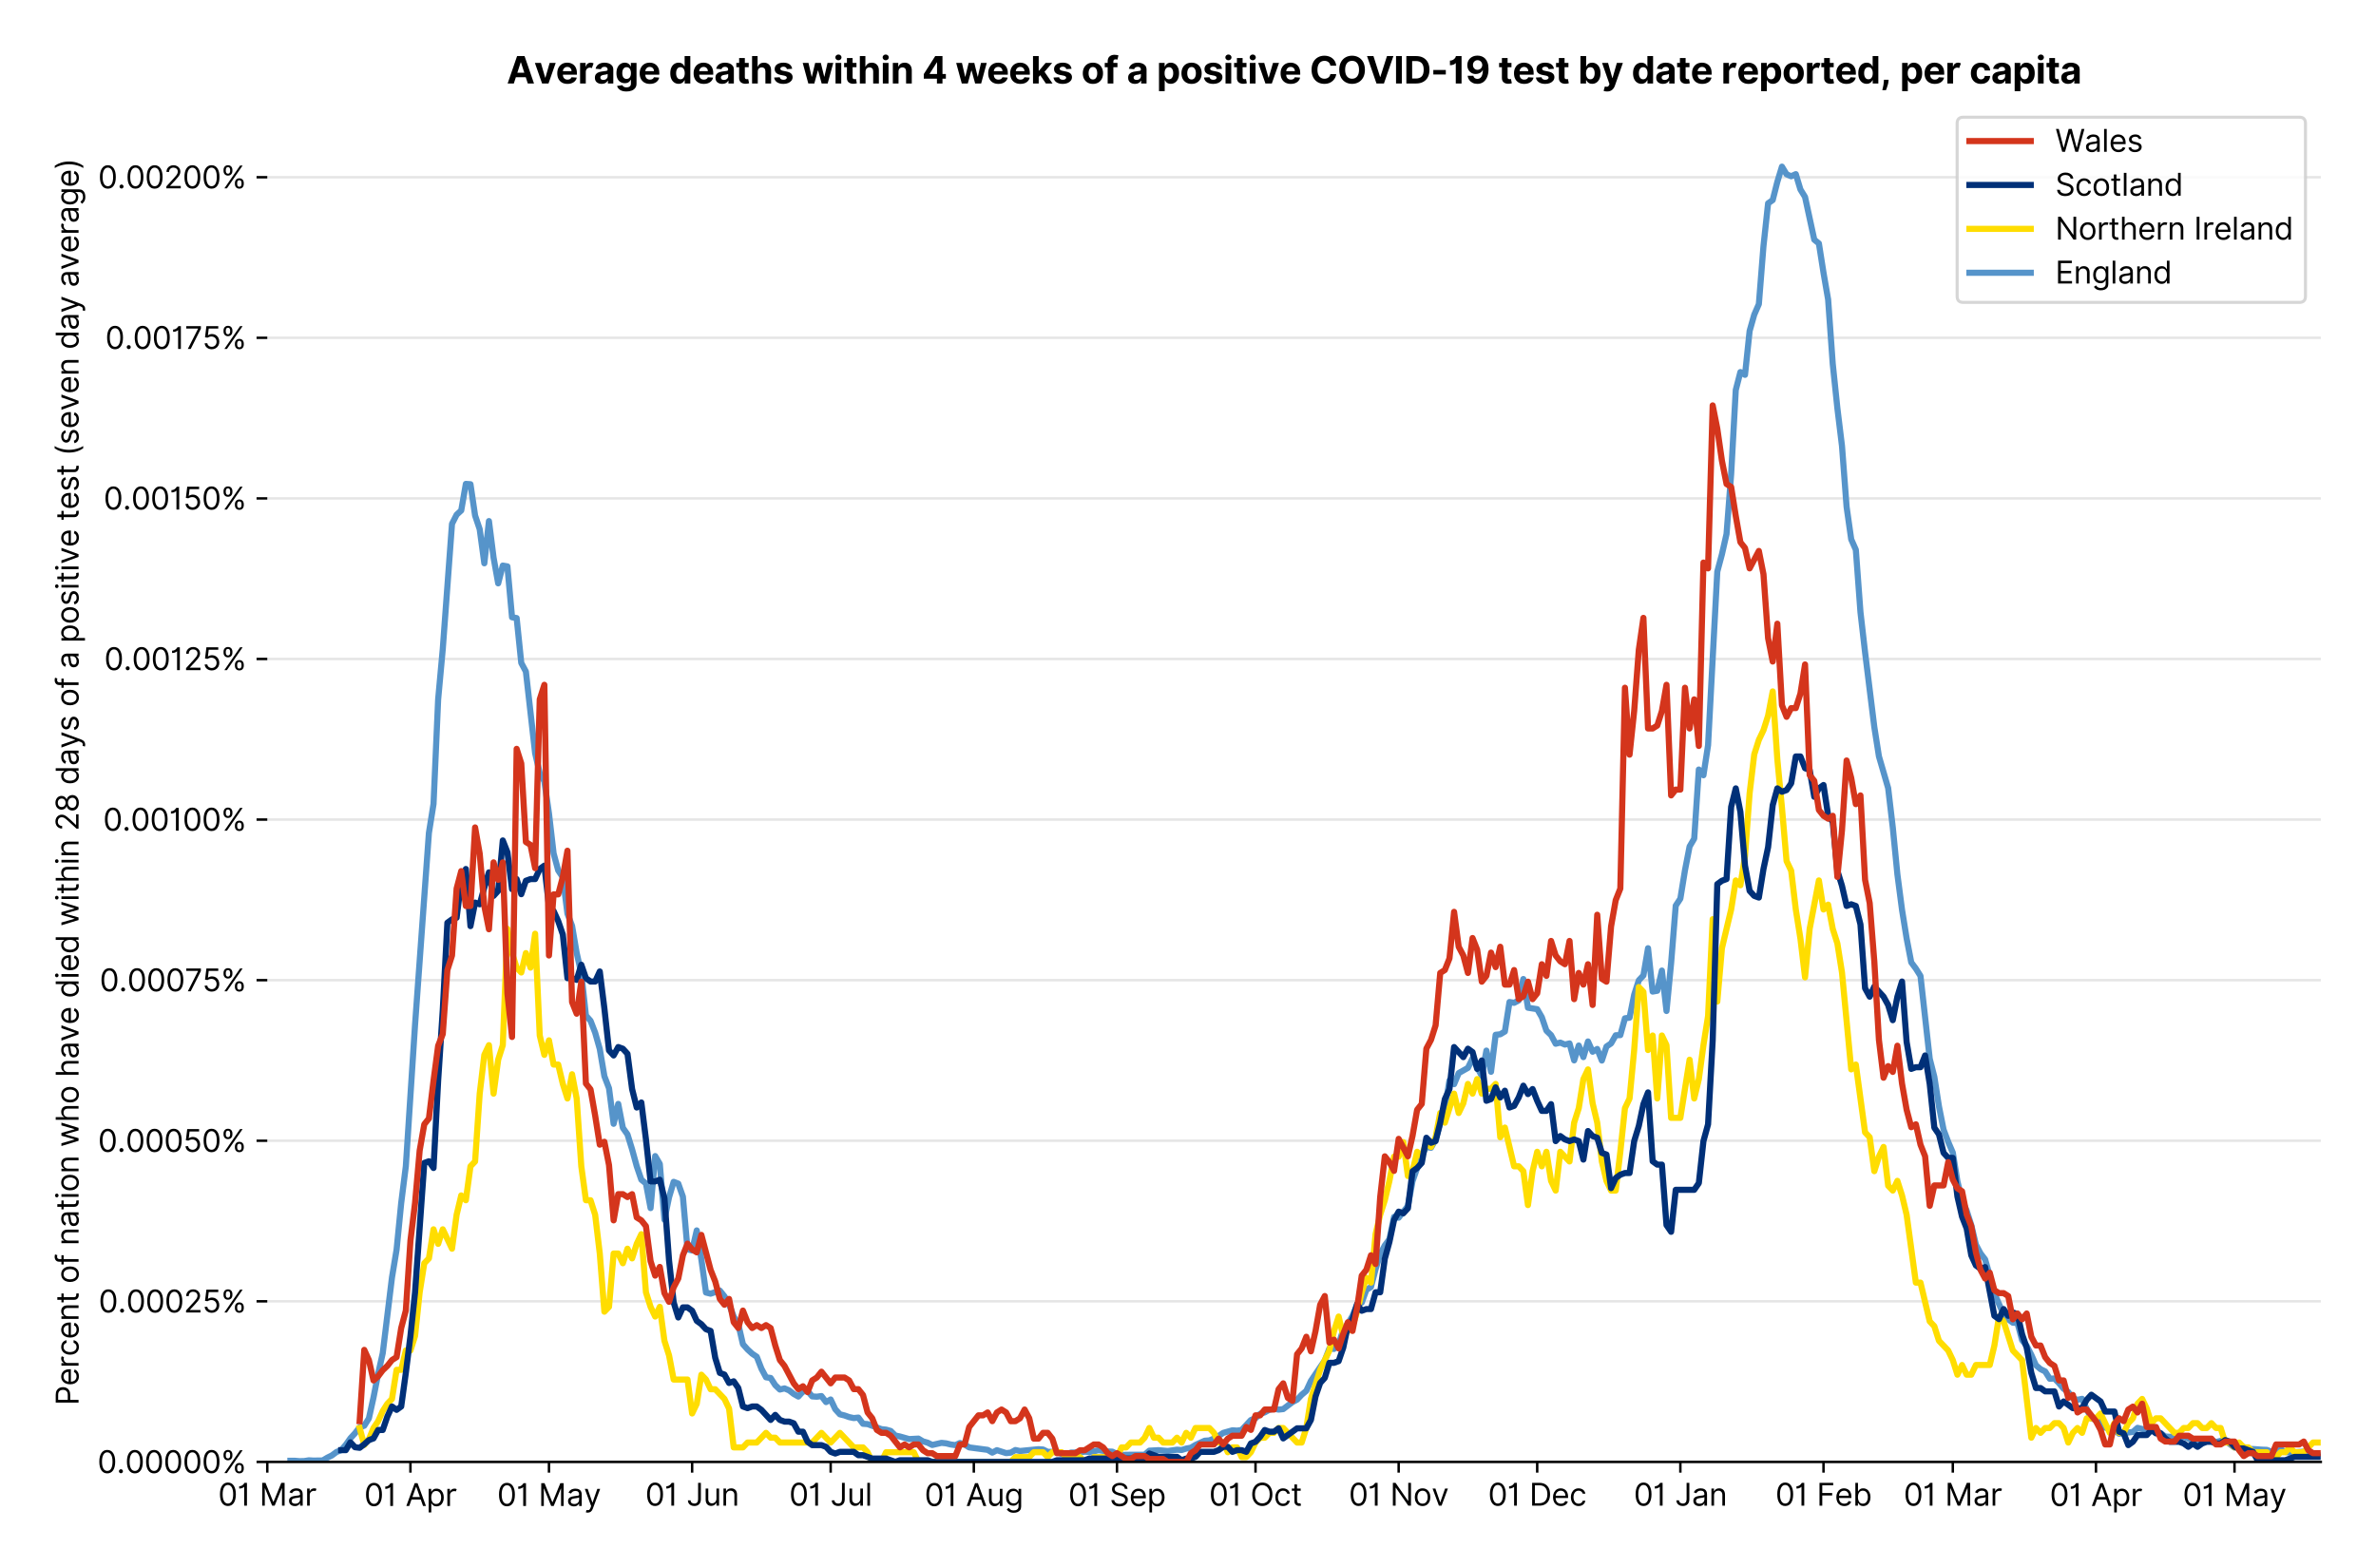 <?xml version="1.0" encoding="utf-8" standalone="no"?>
<!DOCTYPE svg PUBLIC "-//W3C//DTD SVG 1.1//EN"
  "http://www.w3.org/Graphics/SVG/1.1/DTD/svg11.dtd">
<svg version="1.1" viewBox="0 0 774.755 511.276" xmlns="http://www.w3.org/2000/svg" xmlns:xlink="http://www.w3.org/1999/xlink">
 <defs>
  <style type="text/css">*{stroke-linecap:butt;stroke-linejoin:round;}</style>
 </defs>
 <g id="figure_1">
  <g id="patch_1">
   <path d="M 0 511.276 
L 774.755 511.276 
L 774.755 0 
L 0 0 
z
" style="fill:#ffffff;"/>
  </g>
  <g id="axes_1">
   <g id="patch_2">
    <path d="M 87.155 476.745 
L 756.755 476.745 
L 756.755 33.225 
L 87.155 33.225 
z
" style="fill:#ffffff;"/>
   </g>
   <g id="matplotlib.axis_1">
    <g id="xtick_1">
     <g id="line2d_1">
      <defs>
       <path d="M 0 0 
L 0 3.5 
" id="mee44c02137" style="stroke:#000000;stroke-width:0.8;"/>
      </defs>
      <g>
       <use style="stroke:#000000;stroke-width:0.8;" x="87.155" xlink:href="#mee44c02137" y="476.745"/>
      </g>
     </g>
     <g id="text_1">
      <!-- 01 Mar -->
      <g transform="translate(71.118 491.018)scale(0.1 -0.1)">
       <defs>
        <path d="M 2000 -64 
Q 1230 -64 806 561 
Q 382 1186 382 2327 
Q 382 3459 809 4088 
Q 1236 4718 2000 4718 
Q 2764 4718 3191 4088 
Q 3618 3459 3618 2327 
Q 3618 1186 3194 561 
Q 2771 -64 2000 -64 
z
M 2000 436 
Q 2509 436 2791 927 
Q 3073 1418 3073 2327 
Q 3073 3234 2789 3730 
Q 2505 4227 2000 4227 
Q 1496 4227 1211 3730 
Q 927 3234 927 2327 
Q 927 1418 1210 927 
Q 1493 436 2000 436 
z
" id="Inter-Regular-30" transform="scale(0.016)"/>
        <path d="M 1973 4655 
L 1973 0 
L 1409 0 
L 1409 3836 
L 1373 3836 
Q 1341 3773 1209 3692 
Q 1077 3611 868 3551 
Q 659 3491 391 3491 
L 391 3964 
Q 661 3964 859 4061 
Q 1057 4159 1190 4291 
Q 1323 4423 1392 4529 
Q 1461 4636 1473 4655 
L 1973 4655 
z
" id="Inter-Regular-31" transform="scale(0.016)"/>
        <path id="Inter-Regular-20" transform="scale(0.016)"/>
        <path d="M 564 4655 
L 1236 4655 
L 2818 791 
L 2873 791 
L 4455 4655 
L 5127 4655 
L 5127 0 
L 4600 0 
L 4600 3536 
L 4555 3536 
L 3100 0 
L 2591 0 
L 1136 3536 
L 1091 3536 
L 1091 0 
L 564 0 
L 564 4655 
z
" id="Inter-Regular-4d" transform="scale(0.016)"/>
        <path d="M 1518 -82 
Q 1186 -82 916 44 
Q 646 170 486 410 
Q 327 650 327 991 
Q 327 1291 445 1478 
Q 564 1666 761 1773 
Q 959 1880 1199 1933 
Q 1439 1986 1682 2018 
Q 2000 2059 2199 2080 
Q 2398 2102 2490 2154 
Q 2582 2207 2582 2336 
L 2582 2355 
Q 2582 2691 2399 2877 
Q 2216 3064 1846 3064 
Q 1461 3064 1243 2895 
Q 1025 2727 936 2536 
L 427 2718 
Q 564 3036 792 3214 
Q 1021 3393 1292 3464 
Q 1564 3536 1827 3536 
Q 1996 3536 2215 3496 
Q 2434 3457 2640 3334 
Q 2846 3211 2982 2963 
Q 3118 2716 3118 2300 
L 3118 0 
L 2582 0 
L 2582 473 
L 2555 473 
Q 2500 359 2373 229 
Q 2246 100 2034 9 
Q 1823 -82 1518 -82 
z
M 1600 400 
Q 1918 400 2137 525 
Q 2357 650 2469 847 
Q 2582 1045 2582 1264 
L 2582 1755 
Q 2548 1714 2433 1681 
Q 2318 1648 2169 1624 
Q 2021 1600 1881 1583 
Q 1741 1566 1655 1555 
Q 1446 1527 1265 1467 
Q 1084 1407 974 1287 
Q 864 1168 864 964 
Q 864 684 1072 542 
Q 1280 400 1600 400 
z
" id="Inter-Regular-61" transform="scale(0.016)"/>
        <path d="M 491 0 
L 491 3491 
L 1009 3491 
L 1009 2964 
L 1046 2964 
Q 1139 3223 1389 3384 
Q 1639 3545 1955 3545 
Q 2100 3545 2209 3511 
Q 2318 3477 2400 3418 
L 2218 2964 
Q 2161 2993 2085 3010 
Q 2009 3027 1909 3027 
Q 1527 3027 1277 2794 
Q 1027 2561 1027 2209 
L 1027 0 
L 491 0 
z
" id="Inter-Regular-72" transform="scale(0.016)"/>
       </defs>
       <use xlink:href="#Inter-Regular-30"/>
       <use x="62.5" xlink:href="#Inter-Regular-31"/>
       <use x="106.676" xlink:href="#Inter-Regular-20"/>
       <use x="134.801" xlink:href="#Inter-Regular-4d"/>
       <use x="225.994" xlink:href="#Inter-Regular-61"/>
       <use x="282.386" xlink:href="#Inter-Regular-72"/>
      </g>
     </g>
    </g>
    <g id="xtick_2">
     <g id="line2d_2">
      <g>
       <use style="stroke:#000000;stroke-width:0.8;" x="133.834" xlink:href="#mee44c02137" y="476.745"/>
      </g>
     </g>
     <g id="text_2">
      <!-- 01 Apr -->
      <g transform="translate(118.749 491.117)scale(0.1 -0.1)">
       <defs>
        <path d="M 755 0 
L 164 0 
L 1873 4655 
L 2455 4655 
L 4164 0 
L 3573 0 
L 3105 1318 
L 1223 1318 
L 755 0 
z
M 1400 1818 
L 2927 1818 
L 2182 3918 
L 2146 3918 
L 1400 1818 
z
" id="Inter-Regular-41" transform="scale(0.016)"/>
        <path d="M 491 -1309 
L 491 3491 
L 1009 3491 
L 1009 2936 
L 1073 2936 
Q 1132 3027 1237 3169 
Q 1343 3311 1542 3423 
Q 1741 3536 2082 3536 
Q 2523 3536 2859 3315 
Q 3196 3095 3384 2690 
Q 3573 2286 3573 1736 
Q 3573 1182 3384 776 
Q 3196 370 2861 148 
Q 2527 -73 2091 -73 
Q 1755 -73 1552 39 
Q 1350 152 1241 296 
Q 1132 441 1073 536 
L 1027 536 
L 1027 -1309 
L 491 -1309 
z
M 1018 1745 
Q 1018 1152 1276 780 
Q 1534 409 2018 409 
Q 2355 409 2581 587 
Q 2807 766 2921 1069 
Q 3036 1373 3036 1745 
Q 3036 2114 2923 2410 
Q 2811 2707 2585 2881 
Q 2359 3055 2018 3055 
Q 1527 3055 1272 2693 
Q 1018 2332 1018 1745 
z
" id="Inter-Regular-70" transform="scale(0.016)"/>
       </defs>
       <use xlink:href="#Inter-Regular-30"/>
       <use x="62.5" xlink:href="#Inter-Regular-31"/>
       <use x="106.676" xlink:href="#Inter-Regular-20"/>
       <use x="134.801" xlink:href="#Inter-Regular-41"/>
       <use x="202.415" xlink:href="#Inter-Regular-70"/>
       <use x="263.352" xlink:href="#Inter-Regular-72"/>
      </g>
     </g>
    </g>
    <g id="xtick_3">
     <g id="line2d_3">
      <g>
       <use style="stroke:#000000;stroke-width:0.8;" x="179.007" xlink:href="#mee44c02137" y="476.745"/>
      </g>
     </g>
     <g id="text_3">
      <!-- 01 May -->
      <g transform="translate(162.104 491.117)scale(0.1 -0.1)">
       <defs>
        <path d="M 818 -1355 
Q 682 -1355 575 -1333 
Q 468 -1311 427 -1291 
L 564 -818 
Q 857 -893 1053 -814 
Q 1250 -736 1391 -345 
L 1509 -18 
L 218 3491 
L 800 3491 
L 1764 709 
L 1800 709 
L 2764 3491 
L 3346 3491 
L 1846 -564 
Q 1550 -1355 818 -1355 
z
" id="Inter-Regular-79" transform="scale(0.016)"/>
       </defs>
       <use xlink:href="#Inter-Regular-30"/>
       <use x="62.5" xlink:href="#Inter-Regular-31"/>
       <use x="106.676" xlink:href="#Inter-Regular-20"/>
       <use x="134.801" xlink:href="#Inter-Regular-4d"/>
       <use x="225.994" xlink:href="#Inter-Regular-61"/>
       <use x="282.386" xlink:href="#Inter-Regular-79"/>
      </g>
     </g>
    </g>
    <g id="xtick_4">
     <g id="line2d_4">
      <g>
       <use style="stroke:#000000;stroke-width:0.8;" x="225.686" xlink:href="#mee44c02137" y="476.745"/>
      </g>
     </g>
     <g id="text_4">
      <!-- 01 Jun -->
      <g transform="translate(210.402 491.018)scale(0.1 -0.1)">
       <defs>
        <path d="M 2346 4655 
L 2909 4655 
L 2909 1327 
Q 2909 657 2549 296 
Q 2189 -64 1582 -64 
Q 1200 -64 902 76 
Q 605 216 434 475 
Q 264 734 264 1091 
L 818 1091 
Q 818 795 1034 615 
Q 1250 436 1582 436 
Q 1948 436 2147 664 
Q 2346 893 2346 1327 
L 2346 4655 
z
" id="Inter-Regular-4a" transform="scale(0.016)"/>
        <path d="M 2691 1427 
L 2691 3491 
L 3227 3491 
L 3227 0 
L 2691 0 
L 2691 591 
L 2655 591 
Q 2532 325 2273 140 
Q 2014 -45 1618 -45 
Q 1127 -45 809 280 
Q 491 605 491 1273 
L 491 3491 
L 1027 3491 
L 1027 1309 
Q 1027 927 1242 700 
Q 1457 473 1791 473 
Q 1991 473 2199 575 
Q 2407 677 2549 888 
Q 2691 1100 2691 1427 
z
" id="Inter-Regular-75" transform="scale(0.016)"/>
        <path d="M 1027 2100 
L 1027 0 
L 491 0 
L 491 3491 
L 1009 3491 
L 1009 2945 
L 1055 2945 
Q 1177 3211 1427 3373 
Q 1677 3536 2073 3536 
Q 2602 3536 2928 3211 
Q 3255 2886 3255 2218 
L 3255 0 
L 2718 0 
L 2718 2182 
Q 2718 2593 2504 2824 
Q 2291 3055 1918 3055 
Q 1534 3055 1280 2806 
Q 1027 2557 1027 2100 
z
" id="Inter-Regular-6e" transform="scale(0.016)"/>
       </defs>
       <use xlink:href="#Inter-Regular-30"/>
       <use x="62.5" xlink:href="#Inter-Regular-31"/>
       <use x="106.676" xlink:href="#Inter-Regular-20"/>
       <use x="134.801" xlink:href="#Inter-Regular-4a"/>
       <use x="189.063" xlink:href="#Inter-Regular-75"/>
       <use x="247.159" xlink:href="#Inter-Regular-6e"/>
      </g>
     </g>
    </g>
    <g id="xtick_5">
     <g id="line2d_5">
      <g>
       <use style="stroke:#000000;stroke-width:0.8;" x="270.86" xlink:href="#mee44c02137" y="476.745"/>
      </g>
     </g>
     <g id="text_5">
      <!-- 01 Jul -->
      <g transform="translate(257.316 491.018)scale(0.1 -0.1)">
       <defs>
        <path d="M 1027 4655 
L 1027 0 
L 491 0 
L 491 4655 
L 1027 4655 
z
" id="Inter-Regular-6c" transform="scale(0.016)"/>
       </defs>
       <use xlink:href="#Inter-Regular-30"/>
       <use x="62.5" xlink:href="#Inter-Regular-31"/>
       <use x="106.676" xlink:href="#Inter-Regular-20"/>
       <use x="134.801" xlink:href="#Inter-Regular-4a"/>
       <use x="189.063" xlink:href="#Inter-Regular-75"/>
       <use x="247.159" xlink:href="#Inter-Regular-6c"/>
      </g>
     </g>
    </g>
    <g id="xtick_6">
     <g id="line2d_6">
      <g>
       <use style="stroke:#000000;stroke-width:0.8;" x="317.539" xlink:href="#mee44c02137" y="476.745"/>
      </g>
     </g>
     <g id="text_6">
      <!-- 01 Aug -->
      <g transform="translate(301.467 491.117)scale(0.1 -0.1)">
       <defs>
        <path d="M 1900 -1382 
Q 1316 -1382 976 -1169 
Q 636 -957 473 -682 
L 900 -382 
Q 973 -477 1084 -601 
Q 1196 -725 1390 -817 
Q 1584 -909 1900 -909 
Q 2323 -909 2598 -704 
Q 2873 -500 2873 -64 
L 2873 645 
L 2827 645 
Q 2768 550 2660 410 
Q 2552 270 2351 162 
Q 2150 55 1809 55 
Q 1386 55 1051 255 
Q 716 455 521 836 
Q 327 1218 327 1764 
Q 327 2300 516 2699 
Q 705 3098 1041 3317 
Q 1377 3536 1818 3536 
Q 2159 3536 2360 3423 
Q 2561 3311 2669 3169 
Q 2777 3027 2836 2936 
L 2891 2936 
L 2891 3491 
L 3409 3491 
L 3409 -100 
Q 3409 -550 3205 -833 
Q 3002 -1116 2660 -1249 
Q 2318 -1382 1900 -1382 
z
M 1882 536 
Q 2366 536 2624 864 
Q 2882 1193 2882 1773 
Q 2882 2339 2627 2697 
Q 2373 3055 1882 3055 
Q 1541 3055 1315 2882 
Q 1089 2709 976 2418 
Q 864 2127 864 1773 
Q 864 1227 1120 881 
Q 1377 536 1882 536 
z
" id="Inter-Regular-67" transform="scale(0.016)"/>
       </defs>
       <use xlink:href="#Inter-Regular-30"/>
       <use x="62.5" xlink:href="#Inter-Regular-31"/>
       <use x="106.676" xlink:href="#Inter-Regular-20"/>
       <use x="134.801" xlink:href="#Inter-Regular-41"/>
       <use x="202.415" xlink:href="#Inter-Regular-75"/>
       <use x="260.511" xlink:href="#Inter-Regular-67"/>
      </g>
     </g>
    </g>
    <g id="xtick_7">
     <g id="line2d_7">
      <g>
       <use style="stroke:#000000;stroke-width:0.8;" x="364.218" xlink:href="#mee44c02137" y="476.745"/>
      </g>
     </g>
     <g id="text_7">
      <!-- 01 Sep -->
      <g transform="translate(348.33 491.117)scale(0.1 -0.1)">
       <defs>
        <path d="M 3109 3491 
Q 3068 3836 2777 4027 
Q 2486 4218 2064 4218 
Q 1600 4218 1318 3999 
Q 1036 3780 1036 3445 
Q 1036 3195 1189 3042 
Q 1343 2889 1553 2803 
Q 1764 2718 1936 2673 
L 2409 2545 
Q 2591 2498 2815 2414 
Q 3039 2330 3244 2185 
Q 3450 2041 3584 1816 
Q 3718 1591 3718 1264 
Q 3718 886 3521 581 
Q 3325 277 2949 97 
Q 2573 -82 2036 -82 
Q 1286 -82 845 272 
Q 405 627 364 1200 
L 946 1200 
Q 968 936 1124 764 
Q 1280 593 1519 510 
Q 1759 427 2036 427 
Q 2359 427 2616 533 
Q 2873 639 3023 828 
Q 3173 1018 3173 1273 
Q 3173 1505 3043 1650 
Q 2914 1795 2702 1886 
Q 2491 1977 2246 2045 
L 1673 2209 
Q 1127 2366 809 2657 
Q 491 2948 491 3418 
Q 491 3809 703 4101 
Q 916 4393 1276 4555 
Q 1636 4718 2082 4718 
Q 2532 4718 2882 4558 
Q 3232 4398 3437 4120 
Q 3643 3843 3655 3491 
L 3109 3491 
z
" id="Inter-Regular-53" transform="scale(0.016)"/>
        <path d="M 1955 -73 
Q 1450 -73 1085 151 
Q 721 375 524 778 
Q 327 1182 327 1718 
Q 327 2255 524 2665 
Q 721 3075 1074 3305 
Q 1427 3536 1900 3536 
Q 2173 3536 2439 3445 
Q 2705 3355 2923 3151 
Q 3141 2948 3270 2614 
Q 3400 2280 3400 1791 
L 3400 1564 
L 866 1564 
Q 884 1005 1183 707 
Q 1482 409 1955 409 
Q 2271 409 2498 545 
Q 2725 682 2827 955 
L 3346 809 
Q 3223 414 2854 170 
Q 2486 -73 1955 -73 
z
M 866 2027 
L 2855 2027 
Q 2855 2470 2595 2762 
Q 2336 3055 1900 3055 
Q 1593 3055 1368 2911 
Q 1143 2768 1013 2533 
Q 884 2298 866 2027 
z
" id="Inter-Regular-65" transform="scale(0.016)"/>
       </defs>
       <use xlink:href="#Inter-Regular-30"/>
       <use x="62.5" xlink:href="#Inter-Regular-31"/>
       <use x="106.676" xlink:href="#Inter-Regular-20"/>
       <use x="134.801" xlink:href="#Inter-Regular-53"/>
       <use x="198.58" xlink:href="#Inter-Regular-65"/>
       <use x="256.818" xlink:href="#Inter-Regular-70"/>
      </g>
     </g>
    </g>
    <g id="xtick_8">
     <g id="line2d_8">
      <g>
       <use style="stroke:#000000;stroke-width:0.8;" x="409.391" xlink:href="#mee44c02137" y="476.745"/>
      </g>
     </g>
     <g id="text_8">
      <!-- 01 Oct -->
      <g transform="translate(394.235 491.018)scale(0.1 -0.1)">
       <defs>
        <path d="M 4491 2327 
Q 4491 1591 4225 1054 
Q 3959 518 3495 227 
Q 3032 -64 2436 -64 
Q 1841 -64 1377 227 
Q 914 518 648 1054 
Q 382 1591 382 2327 
Q 382 3064 648 3600 
Q 914 4136 1377 4427 
Q 1841 4718 2436 4718 
Q 3032 4718 3495 4427 
Q 3959 4136 4225 3600 
Q 4491 3064 4491 2327 
z
M 3946 2327 
Q 3946 2932 3744 3348 
Q 3543 3764 3201 3977 
Q 2859 4191 2436 4191 
Q 2014 4191 1672 3977 
Q 1330 3764 1128 3348 
Q 927 2932 927 2327 
Q 927 1723 1128 1307 
Q 1330 891 1672 677 
Q 2014 464 2436 464 
Q 2859 464 3201 677 
Q 3543 891 3744 1307 
Q 3946 1723 3946 2327 
z
" id="Inter-Regular-4f" transform="scale(0.016)"/>
        <path d="M 1909 -73 
Q 1418 -73 1063 159 
Q 709 391 518 798 
Q 327 1205 327 1727 
Q 327 2259 524 2667 
Q 721 3075 1074 3305 
Q 1427 3536 1900 3536 
Q 2268 3536 2563 3400 
Q 2859 3264 3047 3018 
Q 3236 2773 3282 2445 
L 2746 2445 
Q 2684 2684 2474 2869 
Q 2264 3055 1909 3055 
Q 1439 3055 1151 2697 
Q 864 2339 864 1745 
Q 864 1139 1148 774 
Q 1432 409 1909 409 
Q 2223 409 2447 570 
Q 2671 732 2746 1018 
L 3282 1018 
Q 3236 709 3058 462 
Q 2880 216 2588 71 
Q 2296 -73 1909 -73 
z
" id="Inter-Regular-63" transform="scale(0.016)"/>
        <path d="M 2009 3491 
L 2009 3036 
L 1264 3036 
L 1264 1000 
Q 1264 773 1331 660 
Q 1398 548 1503 510 
Q 1609 473 1727 473 
Q 1816 473 1873 483 
Q 1930 493 1964 500 
L 2073 18 
Q 2018 -2 1920 -23 
Q 1823 -45 1673 -45 
Q 1446 -45 1228 52 
Q 1011 150 869 350 
Q 727 550 727 855 
L 727 3036 
L 200 3036 
L 200 3491 
L 727 3491 
L 727 4327 
L 1264 4327 
L 1264 3491 
L 2009 3491 
z
" id="Inter-Regular-74" transform="scale(0.016)"/>
       </defs>
       <use xlink:href="#Inter-Regular-30"/>
       <use x="62.5" xlink:href="#Inter-Regular-31"/>
       <use x="106.676" xlink:href="#Inter-Regular-20"/>
       <use x="134.801" xlink:href="#Inter-Regular-4f"/>
       <use x="210.938" xlink:href="#Inter-Regular-63"/>
       <use x="266.761" xlink:href="#Inter-Regular-74"/>
      </g>
     </g>
    </g>
    <g id="xtick_9">
     <g id="line2d_9">
      <g>
       <use style="stroke:#000000;stroke-width:0.8;" x="456.07" xlink:href="#mee44c02137" y="476.745"/>
      </g>
     </g>
     <g id="text_9">
      <!-- 01 Nov -->
      <g transform="translate(439.799 491.018)scale(0.1 -0.1)">
       <defs>
        <path d="M 4255 4655 
L 4255 0 
L 3709 0 
L 1173 3655 
L 1127 3655 
L 1127 0 
L 564 0 
L 564 4655 
L 1109 4655 
L 3655 991 
L 3700 991 
L 3700 4655 
L 4255 4655 
z
" id="Inter-Regular-4e" transform="scale(0.016)"/>
        <path d="M 1909 -73 
Q 1436 -73 1080 152 
Q 725 377 526 781 
Q 327 1186 327 1727 
Q 327 2273 526 2679 
Q 725 3086 1080 3311 
Q 1436 3536 1909 3536 
Q 2382 3536 2737 3311 
Q 3093 3086 3292 2679 
Q 3491 2273 3491 1727 
Q 3491 1186 3292 781 
Q 3093 377 2737 152 
Q 2382 -73 1909 -73 
z
M 1909 409 
Q 2268 409 2500 593 
Q 2732 777 2843 1077 
Q 2955 1377 2955 1727 
Q 2955 2077 2843 2379 
Q 2732 2682 2500 2868 
Q 2268 3055 1909 3055 
Q 1550 3055 1318 2868 
Q 1086 2682 975 2379 
Q 864 2077 864 1727 
Q 864 1377 975 1077 
Q 1086 777 1318 593 
Q 1550 409 1909 409 
z
" id="Inter-Regular-6f" transform="scale(0.016)"/>
        <path d="M 3346 3491 
L 2055 0 
L 1509 0 
L 218 3491 
L 800 3491 
L 1764 709 
L 1800 709 
L 2764 3491 
L 3346 3491 
z
" id="Inter-Regular-76" transform="scale(0.016)"/>
       </defs>
       <use xlink:href="#Inter-Regular-30"/>
       <use x="62.5" xlink:href="#Inter-Regular-31"/>
       <use x="106.676" xlink:href="#Inter-Regular-20"/>
       <use x="134.801" xlink:href="#Inter-Regular-4e"/>
       <use x="210.085" xlink:href="#Inter-Regular-6f"/>
       <use x="269.744" xlink:href="#Inter-Regular-76"/>
      </g>
     </g>
    </g>
    <g id="xtick_10">
     <g id="line2d_10">
      <g>
       <use style="stroke:#000000;stroke-width:0.8;" x="501.244" xlink:href="#mee44c02137" y="476.745"/>
      </g>
     </g>
     <g id="text_10">
      <!-- 01 Dec -->
      <g transform="translate(485.207 491.018)scale(0.1 -0.1)">
       <defs>
        <path d="M 2000 0 
L 564 0 
L 564 4655 
L 2064 4655 
Q 2741 4655 3223 4376 
Q 3705 4098 3961 3578 
Q 4218 3059 4218 2336 
Q 4218 1609 3959 1085 
Q 3700 561 3204 280 
Q 2709 0 2000 0 
z
M 1127 500 
L 1964 500 
Q 2830 500 3251 992 
Q 3673 1484 3673 2336 
Q 3673 3182 3259 3668 
Q 2846 4155 2027 4155 
L 1127 4155 
L 1127 500 
z
" id="Inter-Regular-44" transform="scale(0.016)"/>
       </defs>
       <use xlink:href="#Inter-Regular-30"/>
       <use x="62.5" xlink:href="#Inter-Regular-31"/>
       <use x="106.676" xlink:href="#Inter-Regular-20"/>
       <use x="134.801" xlink:href="#Inter-Regular-44"/>
       <use x="206.676" xlink:href="#Inter-Regular-65"/>
       <use x="264.915" xlink:href="#Inter-Regular-63"/>
      </g>
     </g>
    </g>
    <g id="xtick_11">
     <g id="line2d_11">
      <g>
       <use style="stroke:#000000;stroke-width:0.8;" x="547.923" xlink:href="#mee44c02137" y="476.745"/>
      </g>
     </g>
     <g id="text_11">
      <!-- 01 Jan -->
      <g transform="translate(532.723 491.018)scale(0.1 -0.1)">
       <use xlink:href="#Inter-Regular-30"/>
       <use x="62.5" xlink:href="#Inter-Regular-31"/>
       <use x="106.676" xlink:href="#Inter-Regular-20"/>
       <use x="134.801" xlink:href="#Inter-Regular-4a"/>
       <use x="189.063" xlink:href="#Inter-Regular-61"/>
       <use x="245.455" xlink:href="#Inter-Regular-6e"/>
      </g>
     </g>
    </g>
    <g id="xtick_12">
     <g id="line2d_12">
      <g>
       <use style="stroke:#000000;stroke-width:0.8;" x="594.602" xlink:href="#mee44c02137" y="476.745"/>
      </g>
     </g>
     <g id="text_12">
      <!-- 01 Feb -->
      <g transform="translate(578.913 491.018)scale(0.1 -0.1)">
       <defs>
        <path d="M 564 0 
L 564 4655 
L 3355 4655 
L 3355 4155 
L 1127 4155 
L 1127 2582 
L 3146 2582 
L 3146 2082 
L 1127 2082 
L 1127 0 
L 564 0 
z
" id="Inter-Regular-46" transform="scale(0.016)"/>
        <path d="M 564 0 
L 564 4655 
L 1100 4655 
L 1100 2936 
L 1146 2936 
Q 1205 3027 1310 3169 
Q 1416 3311 1615 3423 
Q 1814 3536 2155 3536 
Q 2596 3536 2932 3315 
Q 3268 3095 3457 2690 
Q 3646 2286 3646 1736 
Q 3646 1182 3457 776 
Q 3268 370 2934 148 
Q 2600 -73 2164 -73 
Q 1827 -73 1625 39 
Q 1423 152 1314 296 
Q 1205 441 1146 536 
L 1082 536 
L 1082 0 
L 564 0 
z
M 1091 1745 
Q 1091 1152 1349 780 
Q 1607 409 2091 409 
Q 2427 409 2653 587 
Q 2880 766 2994 1069 
Q 3109 1373 3109 1745 
Q 3109 2114 2996 2410 
Q 2884 2707 2658 2881 
Q 2432 3055 2091 3055 
Q 1600 3055 1345 2693 
Q 1091 2332 1091 1745 
z
" id="Inter-Regular-62" transform="scale(0.016)"/>
       </defs>
       <use xlink:href="#Inter-Regular-30"/>
       <use x="62.5" xlink:href="#Inter-Regular-31"/>
       <use x="106.676" xlink:href="#Inter-Regular-20"/>
       <use x="134.801" xlink:href="#Inter-Regular-46"/>
       <use x="193.466" xlink:href="#Inter-Regular-65"/>
       <use x="251.705" xlink:href="#Inter-Regular-62"/>
      </g>
     </g>
    </g>
    <g id="xtick_13">
     <g id="line2d_13">
      <g>
       <use style="stroke:#000000;stroke-width:0.8;" x="636.763" xlink:href="#mee44c02137" y="476.745"/>
      </g>
     </g>
     <g id="text_13">
      <!-- 01 Mar -->
      <g transform="translate(620.727 491.018)scale(0.1 -0.1)">
       <use xlink:href="#Inter-Regular-30"/>
       <use x="62.5" xlink:href="#Inter-Regular-31"/>
       <use x="106.676" xlink:href="#Inter-Regular-20"/>
       <use x="134.801" xlink:href="#Inter-Regular-4d"/>
       <use x="225.994" xlink:href="#Inter-Regular-61"/>
       <use x="282.386" xlink:href="#Inter-Regular-72"/>
      </g>
     </g>
    </g>
    <g id="xtick_14">
     <g id="line2d_14">
      <g>
       <use style="stroke:#000000;stroke-width:0.8;" x="683.443" xlink:href="#mee44c02137" y="476.745"/>
      </g>
     </g>
     <g id="text_14">
      <!-- 01 Apr -->
      <g transform="translate(668.357 491.117)scale(0.1 -0.1)">
       <use xlink:href="#Inter-Regular-30"/>
       <use x="62.5" xlink:href="#Inter-Regular-31"/>
       <use x="106.676" xlink:href="#Inter-Regular-20"/>
       <use x="134.801" xlink:href="#Inter-Regular-41"/>
       <use x="202.415" xlink:href="#Inter-Regular-70"/>
       <use x="263.352" xlink:href="#Inter-Regular-72"/>
      </g>
     </g>
    </g>
    <g id="xtick_15">
     <g id="line2d_15">
      <g>
       <use style="stroke:#000000;stroke-width:0.8;" x="728.616" xlink:href="#mee44c02137" y="476.745"/>
      </g>
     </g>
     <g id="text_15">
      <!-- 01 May -->
      <g transform="translate(711.713 491.117)scale(0.1 -0.1)">
       <use xlink:href="#Inter-Regular-30"/>
       <use x="62.5" xlink:href="#Inter-Regular-31"/>
       <use x="106.676" xlink:href="#Inter-Regular-20"/>
       <use x="134.801" xlink:href="#Inter-Regular-4d"/>
       <use x="225.994" xlink:href="#Inter-Regular-61"/>
       <use x="282.386" xlink:href="#Inter-Regular-79"/>
      </g>
     </g>
    </g>
   </g>
   <g id="matplotlib.axis_2">
    <g id="ytick_1">
     <g id="line2d_16">
      <path clip-path="url(#p82e69022a5)" d="M 87.155 476.745 
L 756.755 476.745 
" style="fill:none;stroke:#e5e5e5;stroke-linecap:square;stroke-width:0.8;"/>
     </g>
     <g id="line2d_17">
      <defs>
       <path d="M 0 0 
L -3.5 0 
" id="m3675ff38f0" style="stroke:#000000;stroke-width:0.8;"/>
      </defs>
      <g>
       <use style="stroke:#000000;stroke-width:0.8;" x="87.155" xlink:href="#m3675ff38f0" y="476.745"/>
      </g>
     </g>
     <g id="text_16">
      <!-- 0.00000% -->
      <g transform="translate(31.773 480.382)scale(0.1 -0.1)">
       <defs>
        <path d="M 882 -36 
Q 714 -36 593 84 
Q 473 205 473 373 
Q 473 541 593 661 
Q 714 782 882 782 
Q 1050 782 1170 661 
Q 1291 541 1291 373 
Q 1291 205 1170 84 
Q 1050 -36 882 -36 
z
" id="Inter-Regular-2e" transform="scale(0.016)"/>
        <path d="M 2855 873 
L 2855 1118 
Q 2855 1373 2960 1585 
Q 3066 1798 3269 1926 
Q 3473 2055 3764 2055 
Q 4059 2055 4259 1926 
Q 4459 1798 4561 1585 
Q 4664 1373 4664 1118 
L 4664 873 
Q 4664 618 4560 405 
Q 4457 193 4256 64 
Q 4055 -64 3764 -64 
Q 3468 -64 3266 64 
Q 3064 193 2959 405 
Q 2855 618 2855 873 
z
M 536 3536 
L 536 3782 
Q 536 4036 642 4248 
Q 748 4461 951 4589 
Q 1155 4718 1446 4718 
Q 1741 4718 1941 4589 
Q 2141 4461 2243 4248 
Q 2346 4036 2346 3782 
L 2346 3536 
Q 2346 3282 2242 3069 
Q 2139 2857 1937 2728 
Q 1736 2600 1446 2600 
Q 1150 2600 948 2728 
Q 746 2857 641 3069 
Q 536 3282 536 3536 
z
M 709 0 
L 3909 4655 
L 4427 4655 
L 1227 0 
L 709 0 
z
M 3318 1118 
L 3318 873 
Q 3318 661 3418 494 
Q 3518 327 3764 327 
Q 4002 327 4101 494 
Q 4200 661 4200 873 
L 4200 1118 
Q 4200 1330 4104 1497 
Q 4009 1664 3764 1664 
Q 3525 1664 3421 1497 
Q 3318 1330 3318 1118 
z
M 1000 3782 
L 1000 3536 
Q 1000 3325 1100 3158 
Q 1200 2991 1446 2991 
Q 1684 2991 1783 3158 
Q 1882 3325 1882 3536 
L 1882 3782 
Q 1882 3993 1786 4160 
Q 1691 4327 1446 4327 
Q 1207 4327 1103 4160 
Q 1000 3993 1000 3782 
z
" id="Inter-Regular-25" transform="scale(0.016)"/>
       </defs>
       <use xlink:href="#Inter-Regular-30"/>
       <use x="62.5" xlink:href="#Inter-Regular-2e"/>
       <use x="90.057" xlink:href="#Inter-Regular-30"/>
       <use x="152.557" xlink:href="#Inter-Regular-30"/>
       <use x="215.057" xlink:href="#Inter-Regular-30"/>
       <use x="277.557" xlink:href="#Inter-Regular-30"/>
       <use x="340.057" xlink:href="#Inter-Regular-30"/>
       <use x="402.557" xlink:href="#Inter-Regular-25"/>
      </g>
     </g>
    </g>
    <g id="ytick_2">
     <g id="line2d_18">
      <path clip-path="url(#p82e69022a5)" d="M 87.155 424.376 
L 756.755 424.376 
" style="fill:none;stroke:#e5e5e5;stroke-linecap:square;stroke-width:0.8;"/>
     </g>
     <g id="line2d_19">
      <g>
       <use style="stroke:#000000;stroke-width:0.8;" x="87.155" xlink:href="#m3675ff38f0" y="424.376"/>
      </g>
     </g>
     <g id="text_17">
      <!-- 0.00025% -->
      <g transform="translate(32.142 428.013)scale(0.1 -0.1)">
       <defs>
        <path d="M 482 0 
L 482 409 
L 2018 2091 
Q 2289 2386 2464 2605 
Q 2639 2825 2724 3019 
Q 2809 3214 2809 3427 
Q 2809 3795 2553 4011 
Q 2298 4227 1918 4227 
Q 1514 4227 1275 3985 
Q 1036 3743 1036 3345 
L 500 3345 
Q 500 3755 688 4064 
Q 877 4373 1203 4545 
Q 1530 4718 1936 4718 
Q 2346 4718 2661 4545 
Q 2977 4373 3156 4079 
Q 3336 3786 3336 3427 
Q 3336 3170 3244 2926 
Q 3152 2682 2926 2383 
Q 2700 2084 2300 1655 
L 1255 536 
L 1255 500 
L 3418 500 
L 3418 0 
L 482 0 
z
" id="Inter-Regular-32" transform="scale(0.016)"/>
        <path d="M 1936 -64 
Q 1536 -64 1216 95 
Q 896 255 702 532 
Q 509 809 491 1164 
L 1036 1164 
Q 1068 848 1324 642 
Q 1580 436 1936 436 
Q 2223 436 2447 570 
Q 2671 705 2799 940 
Q 2927 1175 2927 1473 
Q 2927 1777 2794 2017 
Q 2661 2257 2429 2395 
Q 2198 2534 1900 2536 
Q 1686 2539 1461 2472 
Q 1236 2405 1091 2300 
L 564 2364 
L 846 4655 
L 3264 4655 
L 3264 4155 
L 1318 4155 
L 1155 2782 
L 1182 2782 
Q 1325 2895 1541 2970 
Q 1757 3045 1991 3045 
Q 2418 3045 2753 2842 
Q 3089 2639 3281 2286 
Q 3473 1934 3473 1482 
Q 3473 1036 3274 687 
Q 3075 339 2727 137 
Q 2380 -64 1936 -64 
z
" id="Inter-Regular-35" transform="scale(0.016)"/>
       </defs>
       <use xlink:href="#Inter-Regular-30"/>
       <use x="62.5" xlink:href="#Inter-Regular-2e"/>
       <use x="90.057" xlink:href="#Inter-Regular-30"/>
       <use x="152.557" xlink:href="#Inter-Regular-30"/>
       <use x="215.057" xlink:href="#Inter-Regular-30"/>
       <use x="277.557" xlink:href="#Inter-Regular-32"/>
       <use x="338.068" xlink:href="#Inter-Regular-35"/>
       <use x="398.864" xlink:href="#Inter-Regular-25"/>
      </g>
     </g>
    </g>
    <g id="ytick_3">
     <g id="line2d_20">
      <path clip-path="url(#p82e69022a5)" d="M 87.155 372.007 
L 756.755 372.007 
" style="fill:none;stroke:#e5e5e5;stroke-linecap:square;stroke-width:0.8;"/>
     </g>
     <g id="line2d_21">
      <g>
       <use style="stroke:#000000;stroke-width:0.8;" x="87.155" xlink:href="#m3675ff38f0" y="372.007"/>
      </g>
     </g>
     <g id="text_18">
      <!-- 0.00050% -->
      <g transform="translate(31.944 375.643)scale(0.1 -0.1)">
       <use xlink:href="#Inter-Regular-30"/>
       <use x="62.5" xlink:href="#Inter-Regular-2e"/>
       <use x="90.057" xlink:href="#Inter-Regular-30"/>
       <use x="152.557" xlink:href="#Inter-Regular-30"/>
       <use x="215.057" xlink:href="#Inter-Regular-30"/>
       <use x="277.557" xlink:href="#Inter-Regular-35"/>
       <use x="338.352" xlink:href="#Inter-Regular-30"/>
       <use x="400.852" xlink:href="#Inter-Regular-25"/>
      </g>
     </g>
    </g>
    <g id="ytick_4">
     <g id="line2d_22">
      <path clip-path="url(#p82e69022a5)" d="M 87.155 319.637 
L 756.755 319.637 
" style="fill:none;stroke:#e5e5e5;stroke-linecap:square;stroke-width:0.8;"/>
     </g>
     <g id="line2d_23">
      <g>
       <use style="stroke:#000000;stroke-width:0.8;" x="87.155" xlink:href="#m3675ff38f0" y="319.637"/>
      </g>
     </g>
     <g id="text_19">
      <!-- 0.00075% -->
      <g transform="translate(32.483 323.274)scale(0.1 -0.1)">
       <defs>
        <path d="M 627 0 
L 2709 4118 
L 2709 4155 
L 309 4155 
L 309 4655 
L 3291 4655 
L 3291 4127 
L 1218 0 
L 627 0 
z
" id="Inter-Regular-37" transform="scale(0.016)"/>
       </defs>
       <use xlink:href="#Inter-Regular-30"/>
       <use x="62.5" xlink:href="#Inter-Regular-2e"/>
       <use x="90.057" xlink:href="#Inter-Regular-30"/>
       <use x="152.557" xlink:href="#Inter-Regular-30"/>
       <use x="215.057" xlink:href="#Inter-Regular-30"/>
       <use x="277.557" xlink:href="#Inter-Regular-37"/>
       <use x="334.659" xlink:href="#Inter-Regular-35"/>
       <use x="395.455" xlink:href="#Inter-Regular-25"/>
      </g>
     </g>
    </g>
    <g id="ytick_5">
     <g id="line2d_24">
      <path clip-path="url(#p82e69022a5)" d="M 87.155 267.268 
L 756.755 267.268 
" style="fill:none;stroke:#e5e5e5;stroke-linecap:square;stroke-width:0.8;"/>
     </g>
     <g id="line2d_25">
      <g>
       <use style="stroke:#000000;stroke-width:0.8;" x="87.155" xlink:href="#m3675ff38f0" y="267.268"/>
      </g>
     </g>
     <g id="text_20">
      <!-- 0.00100% -->
      <g transform="translate(33.606 270.905)scale(0.1 -0.1)">
       <use xlink:href="#Inter-Regular-30"/>
       <use x="62.5" xlink:href="#Inter-Regular-2e"/>
       <use x="90.057" xlink:href="#Inter-Regular-30"/>
       <use x="152.557" xlink:href="#Inter-Regular-30"/>
       <use x="215.057" xlink:href="#Inter-Regular-31"/>
       <use x="259.233" xlink:href="#Inter-Regular-30"/>
       <use x="321.733" xlink:href="#Inter-Regular-30"/>
       <use x="384.233" xlink:href="#Inter-Regular-25"/>
      </g>
     </g>
    </g>
    <g id="ytick_6">
     <g id="line2d_26">
      <path clip-path="url(#p82e69022a5)" d="M 87.155 214.899 
L 756.755 214.899 
" style="fill:none;stroke:#e5e5e5;stroke-linecap:square;stroke-width:0.8;"/>
     </g>
     <g id="line2d_27">
      <g>
       <use style="stroke:#000000;stroke-width:0.8;" x="87.155" xlink:href="#m3675ff38f0" y="214.899"/>
      </g>
     </g>
     <g id="text_21">
      <!-- 0.00125% -->
      <g transform="translate(33.975 218.536)scale(0.1 -0.1)">
       <use xlink:href="#Inter-Regular-30"/>
       <use x="62.5" xlink:href="#Inter-Regular-2e"/>
       <use x="90.057" xlink:href="#Inter-Regular-30"/>
       <use x="152.557" xlink:href="#Inter-Regular-30"/>
       <use x="215.057" xlink:href="#Inter-Regular-31"/>
       <use x="259.233" xlink:href="#Inter-Regular-32"/>
       <use x="319.744" xlink:href="#Inter-Regular-35"/>
       <use x="380.54" xlink:href="#Inter-Regular-25"/>
      </g>
     </g>
    </g>
    <g id="ytick_7">
     <g id="line2d_28">
      <path clip-path="url(#p82e69022a5)" d="M 87.155 162.53 
L 756.755 162.53 
" style="fill:none;stroke:#e5e5e5;stroke-linecap:square;stroke-width:0.8;"/>
     </g>
     <g id="line2d_29">
      <g>
       <use style="stroke:#000000;stroke-width:0.8;" x="87.155" xlink:href="#m3675ff38f0" y="162.53"/>
      </g>
     </g>
     <g id="text_22">
      <!-- 0.00150% -->
      <g transform="translate(33.777 166.167)scale(0.1 -0.1)">
       <use xlink:href="#Inter-Regular-30"/>
       <use x="62.5" xlink:href="#Inter-Regular-2e"/>
       <use x="90.057" xlink:href="#Inter-Regular-30"/>
       <use x="152.557" xlink:href="#Inter-Regular-30"/>
       <use x="215.057" xlink:href="#Inter-Regular-31"/>
       <use x="259.233" xlink:href="#Inter-Regular-35"/>
       <use x="320.028" xlink:href="#Inter-Regular-30"/>
       <use x="382.529" xlink:href="#Inter-Regular-25"/>
      </g>
     </g>
    </g>
    <g id="ytick_8">
     <g id="line2d_30">
      <path clip-path="url(#p82e69022a5)" d="M 87.155 110.161 
L 756.755 110.161 
" style="fill:none;stroke:#e5e5e5;stroke-linecap:square;stroke-width:0.8;"/>
     </g>
     <g id="line2d_31">
      <g>
       <use style="stroke:#000000;stroke-width:0.8;" x="87.155" xlink:href="#m3675ff38f0" y="110.161"/>
      </g>
     </g>
     <g id="text_23">
      <!-- 0.00175% -->
      <g transform="translate(34.316 113.797)scale(0.1 -0.1)">
       <use xlink:href="#Inter-Regular-30"/>
       <use x="62.5" xlink:href="#Inter-Regular-2e"/>
       <use x="90.057" xlink:href="#Inter-Regular-30"/>
       <use x="152.557" xlink:href="#Inter-Regular-30"/>
       <use x="215.057" xlink:href="#Inter-Regular-31"/>
       <use x="259.233" xlink:href="#Inter-Regular-37"/>
       <use x="316.335" xlink:href="#Inter-Regular-35"/>
       <use x="377.131" xlink:href="#Inter-Regular-25"/>
      </g>
     </g>
    </g>
    <g id="ytick_9">
     <g id="line2d_32">
      <path clip-path="url(#p82e69022a5)" d="M 87.155 57.791 
L 756.755 57.791 
" style="fill:none;stroke:#e5e5e5;stroke-linecap:square;stroke-width:0.8;"/>
     </g>
     <g id="line2d_33">
      <g>
       <use style="stroke:#000000;stroke-width:0.8;" x="87.155" xlink:href="#m3675ff38f0" y="57.791"/>
      </g>
     </g>
     <g id="text_24">
      <!-- 0.00200% -->
      <g transform="translate(31.972 61.428)scale(0.1 -0.1)">
       <use xlink:href="#Inter-Regular-30"/>
       <use x="62.5" xlink:href="#Inter-Regular-2e"/>
       <use x="90.057" xlink:href="#Inter-Regular-30"/>
       <use x="152.557" xlink:href="#Inter-Regular-30"/>
       <use x="215.057" xlink:href="#Inter-Regular-32"/>
       <use x="275.568" xlink:href="#Inter-Regular-30"/>
       <use x="338.068" xlink:href="#Inter-Regular-30"/>
       <use x="400.568" xlink:href="#Inter-Regular-25"/>
      </g>
     </g>
    </g>
    <g id="text_25">
     <!-- Percent of nation who have died within 28 days of a positive test (seven day average) -->
     <g transform="translate(25.614 458.305)rotate(-90)scale(0.1 -0.1)">
      <defs>
       <path d="M 564 0 
L 564 4655 
L 2136 4655 
Q 2684 4655 3033 4458 
Q 3382 4261 3550 3927 
Q 3718 3593 3718 3182 
Q 3718 2770 3551 2434 
Q 3384 2098 3036 1899 
Q 2689 1700 2146 1700 
L 1127 1700 
L 1127 0 
L 564 0 
z
M 1127 2200 
L 2127 2200 
Q 2689 2200 2926 2482 
Q 3164 2764 3164 3182 
Q 3164 3602 2925 3878 
Q 2686 4155 2118 4155 
L 1127 4155 
L 1127 2200 
z
" id="Inter-Regular-50" transform="scale(0.016)"/>
       <path d="M 2046 3491 
L 2046 3036 
L 1264 3036 
L 1264 0 
L 727 0 
L 727 3036 
L 164 3036 
L 164 3491 
L 727 3491 
L 727 3973 
Q 727 4273 868 4473 
Q 1009 4673 1234 4773 
Q 1459 4873 1709 4873 
Q 1907 4873 2032 4841 
Q 2157 4809 2218 4782 
L 2064 4318 
Q 2023 4332 1951 4352 
Q 1880 4373 1764 4373 
Q 1498 4373 1381 4239 
Q 1264 4105 1264 3845 
L 1264 3491 
L 2046 3491 
z
" id="Inter-Regular-66" transform="scale(0.016)"/>
       <path d="M 491 0 
L 491 3491 
L 1027 3491 
L 1027 0 
L 491 0 
z
M 764 4073 
Q 607 4073 494 4179 
Q 382 4286 382 4436 
Q 382 4586 494 4693 
Q 607 4800 764 4800 
Q 921 4800 1033 4693 
Q 1146 4586 1146 4436 
Q 1146 4286 1033 4179 
Q 921 4073 764 4073 
z
" id="Inter-Regular-69" transform="scale(0.016)"/>
       <path d="M 1282 0 
L 218 3491 
L 782 3491 
L 1536 818 
L 1573 818 
L 2318 3491 
L 2891 3491 
L 3627 827 
L 3664 827 
L 4418 3491 
L 4982 3491 
L 3918 0 
L 3391 0 
L 2627 2682 
L 2573 2682 
L 1809 0 
L 1282 0 
z
" id="Inter-Regular-77" transform="scale(0.016)"/>
       <path d="M 1027 2100 
L 1027 0 
L 491 0 
L 491 4655 
L 1027 4655 
L 1027 2945 
L 1073 2945 
Q 1196 3216 1442 3376 
Q 1689 3536 2100 3536 
Q 2636 3536 2963 3213 
Q 3291 2891 3291 2218 
L 3291 0 
L 2755 0 
L 2755 2182 
Q 2755 2598 2540 2826 
Q 2325 3055 1946 3055 
Q 1548 3055 1287 2806 
Q 1027 2557 1027 2100 
z
" id="Inter-Regular-68" transform="scale(0.016)"/>
       <path d="M 1809 -73 
Q 1373 -73 1039 148 
Q 705 370 516 776 
Q 327 1182 327 1736 
Q 327 2286 516 2690 
Q 705 3095 1041 3315 
Q 1377 3536 1818 3536 
Q 2159 3536 2358 3423 
Q 2557 3311 2662 3169 
Q 2768 3027 2827 2936 
L 2873 2936 
L 2873 4655 
L 3409 4655 
L 3409 0 
L 2891 0 
L 2891 536 
L 2827 536 
Q 2768 441 2659 296 
Q 2550 152 2348 39 
Q 2146 -73 1809 -73 
z
M 1882 409 
Q 2366 409 2624 780 
Q 2882 1152 2882 1745 
Q 2882 2332 2627 2693 
Q 2373 3055 1882 3055 
Q 1541 3055 1315 2881 
Q 1089 2707 976 2410 
Q 864 2114 864 1745 
Q 864 1373 978 1069 
Q 1093 766 1319 587 
Q 1546 409 1882 409 
z
" id="Inter-Regular-64" transform="scale(0.016)"/>
       <path d="M 1973 -64 
Q 1505 -64 1147 103 
Q 789 270 589 564 
Q 389 859 391 1236 
Q 389 1532 507 1783 
Q 625 2034 830 2203 
Q 1036 2373 1291 2418 
L 1291 2445 
Q 957 2532 759 2821 
Q 561 3111 564 3482 
Q 561 3836 743 4115 
Q 925 4395 1244 4556 
Q 1564 4718 1973 4718 
Q 2377 4718 2695 4556 
Q 3014 4395 3197 4115 
Q 3380 3836 3382 3482 
Q 3380 3111 3181 2821 
Q 2982 2532 2655 2445 
L 2655 2418 
Q 2907 2373 3109 2203 
Q 3311 2034 3431 1783 
Q 3552 1532 3555 1236 
Q 3552 859 3351 564 
Q 3150 270 2794 103 
Q 2439 -64 1973 -64 
z
M 1973 436 
Q 2446 436 2722 662 
Q 2998 889 3000 1264 
Q 2998 1527 2864 1729 
Q 2730 1932 2499 2048 
Q 2268 2164 1973 2164 
Q 1675 2164 1442 2048 
Q 1209 1932 1076 1729 
Q 943 1527 946 1264 
Q 943 889 1218 662 
Q 1493 436 1973 436 
z
M 1973 2645 
Q 2348 2645 2591 2864 
Q 2834 3084 2836 3445 
Q 2834 3800 2596 4013 
Q 2359 4227 1973 4227 
Q 1582 4227 1344 4013 
Q 1107 3800 1109 3445 
Q 1107 3084 1349 2864 
Q 1591 2645 1973 2645 
z
" id="Inter-Regular-38" transform="scale(0.016)"/>
       <path d="M 2964 2709 
L 2482 2573 
Q 2411 2755 2245 2914 
Q 2080 3073 1727 3073 
Q 1407 3073 1194 2926 
Q 982 2780 982 2555 
Q 982 2355 1127 2239 
Q 1273 2123 1582 2045 
L 2100 1918 
Q 3027 1691 3027 973 
Q 3027 673 2855 436 
Q 2684 200 2377 63 
Q 2071 -73 1664 -73 
Q 1130 -73 780 159 
Q 430 391 336 836 
L 846 964 
Q 989 400 1655 400 
Q 2030 400 2251 560 
Q 2473 720 2473 945 
Q 2473 1316 1955 1436 
L 1373 1573 
Q 893 1686 669 1926 
Q 446 2166 446 2527 
Q 446 2823 613 3050 
Q 780 3277 1069 3406 
Q 1359 3536 1727 3536 
Q 2246 3536 2542 3309 
Q 2839 3082 2964 2709 
z
" id="Inter-Regular-73" transform="scale(0.016)"/>
       <path d="M 682 1964 
Q 682 2823 906 3544 
Q 1130 4266 1546 4873 
L 2018 4873 
Q 1800 4573 1623 4095 
Q 1446 3618 1341 3061 
Q 1236 2505 1236 1964 
Q 1236 1423 1341 866 
Q 1446 309 1623 -168 
Q 1800 -645 2018 -945 
L 1546 -945 
Q 1130 -339 906 383 
Q 682 1105 682 1964 
z
" id="Inter-Regular-28" transform="scale(0.016)"/>
       <path d="M 1638 1940 
Q 1638 1081 1414 359 
Q 1191 -362 775 -969 
L 302 -969 
Q 520 -669 697 -191 
Q 875 286 979 842 
Q 1084 1399 1084 1940 
Q 1084 2481 979 3038 
Q 875 3595 697 4072 
Q 520 4549 302 4849 
L 775 4849 
Q 1191 4243 1414 3521 
Q 1638 2799 1638 1940 
z
" id="Inter-Regular-29" transform="scale(0.016)"/>
      </defs>
      <use xlink:href="#Inter-Regular-50"/>
      <use x="63.494" xlink:href="#Inter-Regular-65"/>
      <use x="121.733" xlink:href="#Inter-Regular-72"/>
      <use x="160.085" xlink:href="#Inter-Regular-63"/>
      <use x="215.909" xlink:href="#Inter-Regular-65"/>
      <use x="274.148" xlink:href="#Inter-Regular-6e"/>
      <use x="332.671" xlink:href="#Inter-Regular-74"/>
      <use x="369.034" xlink:href="#Inter-Regular-20"/>
      <use x="397.159" xlink:href="#Inter-Regular-6f"/>
      <use x="456.818" xlink:href="#Inter-Regular-66"/>
      <use x="492.898" xlink:href="#Inter-Regular-20"/>
      <use x="521.023" xlink:href="#Inter-Regular-6e"/>
      <use x="579.546" xlink:href="#Inter-Regular-61"/>
      <use x="635.938" xlink:href="#Inter-Regular-74"/>
      <use x="672.301" xlink:href="#Inter-Regular-69"/>
      <use x="696.023" xlink:href="#Inter-Regular-6f"/>
      <use x="755.682" xlink:href="#Inter-Regular-6e"/>
      <use x="814.205" xlink:href="#Inter-Regular-20"/>
      <use x="842.33" xlink:href="#Inter-Regular-77"/>
      <use x="923.58" xlink:href="#Inter-Regular-68"/>
      <use x="982.671" xlink:href="#Inter-Regular-6f"/>
      <use x="1042.33" xlink:href="#Inter-Regular-20"/>
      <use x="1070.455" xlink:href="#Inter-Regular-68"/>
      <use x="1129.546" xlink:href="#Inter-Regular-61"/>
      <use x="1185.938" xlink:href="#Inter-Regular-76"/>
      <use x="1241.62" xlink:href="#Inter-Regular-65"/>
      <use x="1299.858" xlink:href="#Inter-Regular-20"/>
      <use x="1327.983" xlink:href="#Inter-Regular-64"/>
      <use x="1390.057" xlink:href="#Inter-Regular-69"/>
      <use x="1413.779" xlink:href="#Inter-Regular-65"/>
      <use x="1472.017" xlink:href="#Inter-Regular-64"/>
      <use x="1534.091" xlink:href="#Inter-Regular-20"/>
      <use x="1562.216" xlink:href="#Inter-Regular-77"/>
      <use x="1643.466" xlink:href="#Inter-Regular-69"/>
      <use x="1667.188" xlink:href="#Inter-Regular-74"/>
      <use x="1703.551" xlink:href="#Inter-Regular-68"/>
      <use x="1762.642" xlink:href="#Inter-Regular-69"/>
      <use x="1786.364" xlink:href="#Inter-Regular-6e"/>
      <use x="1844.887" xlink:href="#Inter-Regular-20"/>
      <use x="1873.012" xlink:href="#Inter-Regular-32"/>
      <use x="1933.523" xlink:href="#Inter-Regular-38"/>
      <use x="1995.171" xlink:href="#Inter-Regular-20"/>
      <use x="2023.296" xlink:href="#Inter-Regular-64"/>
      <use x="2085.37" xlink:href="#Inter-Regular-61"/>
      <use x="2141.762" xlink:href="#Inter-Regular-79"/>
      <use x="2197.444" xlink:href="#Inter-Regular-73"/>
      <use x="2249.716" xlink:href="#Inter-Regular-20"/>
      <use x="2277.841" xlink:href="#Inter-Regular-6f"/>
      <use x="2337.5" xlink:href="#Inter-Regular-66"/>
      <use x="2373.58" xlink:href="#Inter-Regular-20"/>
      <use x="2401.705" xlink:href="#Inter-Regular-61"/>
      <use x="2458.097" xlink:href="#Inter-Regular-20"/>
      <use x="2486.222" xlink:href="#Inter-Regular-70"/>
      <use x="2547.16" xlink:href="#Inter-Regular-6f"/>
      <use x="2606.819" xlink:href="#Inter-Regular-73"/>
      <use x="2659.091" xlink:href="#Inter-Regular-69"/>
      <use x="2682.813" xlink:href="#Inter-Regular-74"/>
      <use x="2719.177" xlink:href="#Inter-Regular-69"/>
      <use x="2742.898" xlink:href="#Inter-Regular-76"/>
      <use x="2798.58" xlink:href="#Inter-Regular-65"/>
      <use x="2856.819" xlink:href="#Inter-Regular-20"/>
      <use x="2884.944" xlink:href="#Inter-Regular-74"/>
      <use x="2921.307" xlink:href="#Inter-Regular-65"/>
      <use x="2979.546" xlink:href="#Inter-Regular-73"/>
      <use x="3031.819" xlink:href="#Inter-Regular-74"/>
      <use x="3068.182" xlink:href="#Inter-Regular-20"/>
      <use x="3096.307" xlink:href="#Inter-Regular-28"/>
      <use x="3132.529" xlink:href="#Inter-Regular-73"/>
      <use x="3184.802" xlink:href="#Inter-Regular-65"/>
      <use x="3243.04" xlink:href="#Inter-Regular-76"/>
      <use x="3298.722" xlink:href="#Inter-Regular-65"/>
      <use x="3356.961" xlink:href="#Inter-Regular-6e"/>
      <use x="3415.484" xlink:href="#Inter-Regular-20"/>
      <use x="3443.609" xlink:href="#Inter-Regular-64"/>
      <use x="3505.682" xlink:href="#Inter-Regular-61"/>
      <use x="3562.074" xlink:href="#Inter-Regular-79"/>
      <use x="3617.756" xlink:href="#Inter-Regular-20"/>
      <use x="3645.881" xlink:href="#Inter-Regular-61"/>
      <use x="3702.273" xlink:href="#Inter-Regular-76"/>
      <use x="3757.955" xlink:href="#Inter-Regular-65"/>
      <use x="3816.194" xlink:href="#Inter-Regular-72"/>
      <use x="3854.546" xlink:href="#Inter-Regular-61"/>
      <use x="3910.938" xlink:href="#Inter-Regular-67"/>
      <use x="3971.876" xlink:href="#Inter-Regular-65"/>
      <use x="4030.114" xlink:href="#Inter-Regular-29"/>
     </g>
    </g>
   </g>
   <g id="line2d_34">
    <path clip-path="url(#p82e69022a5)" d="M 94.684 476.373 
L 96.189 476.373 
L 97.695 476.497 
L 99.201 476.466 
L 100.707 476.224 
L 102.212 476.311 
L 105.224 476.267 
L 106.73 475.363 
L 108.236 474.618 
L 109.741 473.502 
L 111.247 472.917 
L 112.753 471.163 
L 114.259 469.036 
L 115.764 467.388 
L 117.27 465.474 
L 118.776 464.942 
L 120.282 462.55 
L 121.788 455.745 
L 123.293 448.036 
L 124.799 441.284 
L 127.811 416.615 
L 129.316 407.524 
L 130.822 392.318 
L 132.328 380.356 
L 135.34 334.155 
L 139.857 271.632 
L 141.363 262.169 
L 142.868 228.09 
L 144.374 211.662 
L 147.386 170.831 
L 148.892 167.853 
L 150.397 166.471 
L 151.903 157.805 
L 153.409 157.911 
L 154.915 168.119 
L 156.42 172.585 
L 157.926 183.697 
L 159.432 169.927 
L 160.938 181.836 
L 162.444 190.236 
L 163.949 184.441 
L 165.455 184.707 
L 166.961 201.294 
L 168.467 201.56 
L 169.972 216.181 
L 171.478 218.999 
L 174.49 245.635 
L 175.996 252.068 
L 177.501 254.779 
L 179.007 265.306 
L 180.513 278.278 
L 182.019 283.861 
L 183.524 286.093 
L 185.03 297.949 
L 186.536 301.937 
L 188.042 310.762 
L 189.548 317.408 
L 191.053 331.178 
L 192.559 332.879 
L 194.065 336.76 
L 195.571 342.077 
L 197.076 350.955 
L 198.582 354.89 
L 200.088 366.48 
L 201.594 359.994 
L 203.1 367.809 
L 204.605 369.935 
L 206.111 374.827 
L 207.617 380.303 
L 209.123 384.715 
L 210.628 385.938 
L 212.134 393.966 
L 213.64 377.006 
L 215.146 379.558 
L 216.652 397.741 
L 218.157 390.457 
L 219.663 385.407 
L 221.169 385.991 
L 222.675 390.245 
L 224.18 407.417 
L 225.686 407.789 
L 227.192 401.25 
L 228.698 410.713 
L 230.204 421.506 
L 231.709 421.878 
L 234.721 420.868 
L 236.227 422.729 
L 237.732 425.334 
L 239.238 429.321 
L 240.744 431.873 
L 242.25 438.36 
L 243.756 440.061 
L 245.261 441.443 
L 246.767 442.453 
L 248.273 446.334 
L 249.779 449.152 
L 251.284 449.365 
L 252.79 451.704 
L 254.296 453.14 
L 255.802 452.767 
L 257.308 453.405 
L 258.813 454.575 
L 260.319 455.426 
L 261.825 453.777 
L 263.331 453.618 
L 264.836 455.372 
L 266.342 455.479 
L 267.848 455.266 
L 269.354 457.233 
L 270.86 456.383 
L 272.365 459.573 
L 273.871 461.221 
L 275.377 461.593 
L 276.883 462.124 
L 278.388 462.443 
L 279.894 462.284 
L 281.4 464.304 
L 282.906 464.411 
L 287.423 466.059 
L 288.929 466.218 
L 290.435 466.644 
L 291.94 468.132 
L 293.446 468.451 
L 296.458 469.302 
L 299.469 469.142 
L 300.975 470.046 
L 302.481 470.471 
L 303.987 471.216 
L 306.998 470.525 
L 308.504 470.684 
L 310.01 471.056 
L 311.516 471.269 
L 313.021 470.578 
L 314.527 471.056 
L 316.033 472.013 
L 322.056 472.811 
L 323.562 473.715 
L 325.068 472.917 
L 328.079 473.874 
L 329.585 473.715 
L 331.091 472.864 
L 332.596 473.183 
L 338.62 472.598 
L 340.125 472.704 
L 341.631 473.449 
L 344.643 473.449 
L 346.148 474.087 
L 347.654 474.512 
L 349.16 473.715 
L 352.172 473.661 
L 353.677 473.396 
L 355.183 473.502 
L 356.689 473.289 
L 358.195 472.917 
L 361.206 473.342 
L 362.712 473.396 
L 364.218 474.14 
L 365.724 474.459 
L 368.735 474.406 
L 371.747 474.406 
L 373.252 474.406 
L 374.758 473.077 
L 377.77 472.917 
L 380.781 473.183 
L 383.793 472.758 
L 385.299 472.864 
L 386.804 472.385 
L 388.31 472.12 
L 389.816 471.216 
L 392.828 469.833 
L 394.333 469.727 
L 395.839 469.142 
L 397.345 468.292 
L 398.851 467.282 
L 401.862 466.431 
L 403.368 466.537 
L 404.874 466.325 
L 407.885 463.081 
L 409.391 462.497 
L 410.897 461.061 
L 412.403 460.583 
L 413.908 459.732 
L 415.414 459.413 
L 416.92 459.679 
L 418.426 459.519 
L 421.437 457.233 
L 422.943 456.436 
L 424.449 454.841 
L 425.955 453.565 
L 427.46 450.322 
L 430.472 445.856 
L 431.978 443.676 
L 433.484 439.742 
L 434.989 439.901 
L 436.495 438.36 
L 438.001 433.628 
L 439.507 431.714 
L 441.012 429.109 
L 442.518 425.493 
L 444.024 424.802 
L 445.53 420.655 
L 447.036 419.698 
L 448.541 413.903 
L 450.047 409.012 
L 451.553 406.141 
L 453.059 404.121 
L 454.564 396.837 
L 456.07 397.103 
L 459.082 393.275 
L 460.588 385.194 
L 463.599 376.688 
L 465.105 374.029 
L 466.611 374.295 
L 468.116 371.637 
L 469.622 366.267 
L 471.128 361.482 
L 472.634 352.338 
L 474.14 353.561 
L 475.645 349.945 
L 478.657 348.244 
L 480.163 345.16 
L 483.174 350.902 
L 484.68 342.608 
L 486.186 349.52 
L 487.692 337.451 
L 489.197 337.292 
L 490.703 336.388 
L 492.209 326.765 
L 493.715 327.031 
L 495.22 326.233 
L 496.726 319.269 
L 498.232 328.626 
L 501.244 329.104 
L 502.749 331.709 
L 504.255 336.122 
L 505.761 337.558 
L 507.267 340.375 
L 508.772 340.003 
L 510.278 340.641 
L 511.784 340.269 
L 513.29 345.798 
L 514.796 340.96 
L 516.301 344.735 
L 517.807 339.631 
L 519.313 342.981 
L 520.819 342.077 
L 522.324 345.852 
L 523.83 341.279 
L 525.336 340.269 
L 526.842 337.611 
L 528.348 337.558 
L 529.853 332.082 
L 531.359 331.869 
L 532.865 324.373 
L 534.371 319.694 
L 535.876 318.099 
L 537.382 309.22 
L 538.888 323.362 
L 540.394 323.097 
L 541.9 316.504 
L 543.405 329.689 
L 544.911 314.059 
L 546.417 295.344 
L 547.923 293.058 
L 549.428 283.807 
L 550.934 276.045 
L 552.44 273.493 
L 553.946 250.951 
L 555.452 252.812 
L 556.957 243.029 
L 559.969 186.408 
L 561.475 180.773 
L 562.98 174.127 
L 564.486 154.615 
L 565.992 127.182 
L 567.498 121.334 
L 569.004 122.237 
L 570.509 107.936 
L 572.015 102.619 
L 573.521 99.164 
L 575.027 80.237 
L 576.532 66.307 
L 578.038 65.244 
L 579.544 59.289 
L 581.05 54.345 
L 582.555 56.844 
L 584.061 57.482 
L 585.567 56.791 
L 587.073 61.788 
L 588.579 64.234 
L 591.59 78.163 
L 593.096 79.386 
L 594.602 88.956 
L 596.107 97.675 
L 597.613 118.675 
L 599.119 133.083 
L 600.625 145.418 
L 602.131 165.301 
L 603.636 175.881 
L 605.142 179.284 
L 606.648 199.593 
L 608.154 212.725 
L 611.165 237.075 
L 612.671 246.645 
L 615.683 257.012 
L 617.188 269.825 
L 618.694 285.136 
L 620.2 296.673 
L 621.706 306.031 
L 623.211 313.846 
L 624.717 315.866 
L 626.223 318.259 
L 629.235 345.267 
L 630.74 351.168 
L 632.246 360.791 
L 633.752 368.394 
L 635.258 372.381 
L 636.763 375.89 
L 638.269 385.247 
L 639.775 391.414 
L 641.281 394.817 
L 642.787 399.549 
L 644.292 405.875 
L 645.798 408.746 
L 647.304 410.713 
L 648.81 416.03 
L 650.315 421.772 
L 653.327 428.683 
L 654.833 430.225 
L 656.339 431.342 
L 657.844 431.395 
L 659.35 437.03 
L 660.856 438.891 
L 662.362 441.815 
L 663.867 445.218 
L 665.373 446.494 
L 666.879 447.238 
L 668.385 449.631 
L 669.891 449.524 
L 671.396 451.066 
L 672.902 452.874 
L 674.408 453.937 
L 675.914 456.01 
L 677.419 456.489 
L 678.925 456.17 
L 680.431 459.573 
L 681.937 462.55 
L 683.443 462.975 
L 684.948 463.719 
L 686.454 465.58 
L 689.466 466.271 
L 690.971 467.547 
L 695.489 466.963 
L 696.995 465.633 
L 698.5 466.006 
L 700.006 466.165 
L 701.512 466.006 
L 703.018 466.325 
L 706.029 468.451 
L 707.535 468.558 
L 709.041 468.345 
L 710.547 468.93 
L 712.052 468.398 
L 715.064 469.887 
L 716.57 469.461 
L 718.075 469.674 
L 721.087 469.621 
L 722.593 470.259 
L 724.099 469.887 
L 725.604 469.674 
L 727.11 470.95 
L 728.616 472.066 
L 730.122 471.747 
L 731.627 471.854 
L 733.133 472.545 
L 734.639 472.545 
L 737.651 472.758 
L 739.156 472.811 
L 740.662 473.396 
L 742.168 473.449 
L 743.674 472.651 
L 745.179 473.502 
L 746.685 473.715 
L 752.708 473.289 
L 754.214 473.98 
L 755.72 474.406 
L 755.72 474.406 
" style="fill:none;stroke:#5694ca;stroke-linecap:square;stroke-width:2;"/>
   </g>
   <g id="line2d_35">
    <path clip-path="url(#p82e69022a5)" d="M 117.27 465.683 
L 118.776 471.214 
L 120.282 469.37 
L 121.788 465.683 
L 123.293 463.471 
L 124.799 460.152 
L 126.305 457.782 
L 127.811 456.201 
L 129.316 446.72 
L 130.822 446.72 
L 132.328 440.399 
L 133.834 440.399 
L 135.34 435.658 
L 136.845 421.435 
L 138.351 411.953 
L 139.857 410.373 
L 141.363 400.892 
L 142.868 405.632 
L 144.374 400.892 
L 147.386 407.213 
L 148.892 396.151 
L 150.397 389.83 
L 151.903 391.41 
L 153.409 380.348 
L 154.915 378.768 
L 156.42 356.644 
L 157.926 344.001 
L 159.432 340.841 
L 160.938 356.644 
L 162.444 345.582 
L 163.949 340.841 
L 165.455 302.914 
L 166.961 310.816 
L 168.467 315.556 
L 169.972 317.137 
L 171.478 310.816 
L 172.984 315.556 
L 174.49 304.494 
L 175.996 337.68 
L 177.501 344.001 
L 179.007 339.261 
L 180.513 347.162 
L 182.019 347.162 
L 183.524 353.483 
L 185.03 358.224 
L 186.536 350.323 
L 188.042 358.224 
L 189.548 380.348 
L 191.053 391.41 
L 192.559 391.41 
L 194.065 396.151 
L 195.571 408.793 
L 197.076 427.756 
L 198.582 426.176 
L 200.088 408.793 
L 201.594 408.793 
L 203.1 411.953 
L 204.605 407.213 
L 206.111 410.373 
L 207.617 405.632 
L 209.123 402.472 
L 210.628 421.435 
L 212.134 426.176 
L 213.64 429.337 
L 215.146 426.176 
L 216.652 437.238 
L 218.157 441.979 
L 219.663 449.88 
L 224.18 449.88 
L 225.686 460.942 
L 227.192 457.782 
L 228.698 448.3 
L 230.204 449.88 
L 231.709 453.041 
L 233.215 453.041 
L 236.227 456.201 
L 237.732 459.362 
L 239.238 472.004 
L 242.25 472.004 
L 243.756 470.424 
L 246.767 470.424 
L 249.779 467.263 
L 251.284 468.844 
L 252.79 468.844 
L 254.296 470.424 
L 264.836 470.424 
L 267.848 467.263 
L 270.86 470.424 
L 273.871 467.263 
L 278.388 472.004 
L 281.4 472.004 
L 282.906 473.584 
L 284.412 476.745 
L 287.423 476.745 
L 288.929 473.584 
L 297.964 473.584 
L 299.469 476.745 
L 329.585 476.745 
L 331.091 475.165 
L 335.608 475.165 
L 337.114 473.584 
L 340.125 473.584 
L 341.631 475.165 
L 343.137 473.584 
L 346.148 473.584 
L 347.654 475.165 
L 352.172 475.165 
L 353.677 476.745 
L 355.183 476.745 
L 356.689 475.165 
L 364.218 475.165 
L 365.724 472.004 
L 367.229 472.004 
L 368.735 470.424 
L 371.747 470.424 
L 373.252 468.844 
L 374.758 465.683 
L 376.264 468.844 
L 377.77 468.844 
L 379.276 470.424 
L 382.287 470.424 
L 383.793 468.844 
L 385.299 470.424 
L 386.804 467.263 
L 388.31 468.844 
L 389.816 465.683 
L 394.333 465.683 
L 395.839 467.263 
L 397.345 470.424 
L 398.851 470.424 
L 400.356 473.584 
L 401.862 472.004 
L 403.368 472.004 
L 404.874 475.165 
L 406.38 475.165 
L 407.885 473.584 
L 409.391 470.424 
L 410.897 468.844 
L 412.403 468.844 
L 413.908 467.263 
L 415.414 467.263 
L 416.92 465.683 
L 418.426 465.683 
L 422.943 470.424 
L 424.449 470.424 
L 425.955 465.683 
L 427.46 456.201 
L 430.472 446.72 
L 433.484 440.399 
L 434.989 434.077 
L 436.495 429.337 
L 438.001 435.658 
L 441.012 432.497 
L 442.518 427.756 
L 444.024 421.435 
L 445.53 416.694 
L 447.036 418.275 
L 448.541 402.472 
L 450.047 396.151 
L 451.553 391.41 
L 453.059 385.089 
L 454.564 377.187 
L 456.07 377.187 
L 457.576 372.446 
L 459.082 383.508 
L 460.588 381.928 
L 462.093 375.607 
L 463.599 377.187 
L 465.105 372.446 
L 466.611 374.027 
L 468.116 370.866 
L 469.622 362.965 
L 471.128 366.125 
L 474.14 356.644 
L 475.645 362.965 
L 477.151 359.804 
L 478.657 353.483 
L 480.163 356.644 
L 481.668 351.903 
L 483.174 356.644 
L 484.68 355.063 
L 486.186 355.063 
L 487.692 353.483 
L 489.197 370.866 
L 490.703 367.706 
L 493.715 380.348 
L 495.22 380.348 
L 496.726 381.928 
L 498.232 392.99 
L 499.738 381.928 
L 501.244 375.607 
L 502.749 380.348 
L 504.255 375.607 
L 505.761 385.089 
L 507.267 388.249 
L 508.772 375.607 
L 511.784 378.768 
L 513.29 366.125 
L 514.796 361.385 
L 516.301 351.903 
L 517.807 348.742 
L 519.313 359.804 
L 520.819 366.125 
L 522.324 378.768 
L 523.83 385.089 
L 525.336 388.249 
L 526.842 388.249 
L 528.348 375.607 
L 529.853 361.385 
L 531.359 358.224 
L 532.865 342.421 
L 534.371 321.878 
L 535.876 323.458 
L 537.382 342.421 
L 538.888 337.68 
L 540.394 358.224 
L 541.9 337.68 
L 543.405 340.841 
L 544.911 364.545 
L 547.923 364.545 
L 550.934 345.582 
L 552.44 358.224 
L 553.946 351.903 
L 555.452 340.841 
L 556.957 331.359 
L 558.463 299.754 
L 559.969 326.618 
L 561.475 309.235 
L 564.486 296.593 
L 565.992 287.111 
L 567.498 288.692 
L 569.004 279.21 
L 570.509 258.666 
L 572.015 246.024 
L 573.521 241.283 
L 575.027 238.123 
L 576.532 233.382 
L 578.038 225.48 
L 579.544 247.604 
L 581.05 263.407 
L 582.555 280.79 
L 584.061 283.951 
L 585.567 296.593 
L 587.073 306.075 
L 588.579 318.717 
L 590.084 302.914 
L 593.096 287.111 
L 594.602 296.593 
L 596.107 295.013 
L 597.613 302.914 
L 599.119 307.655 
L 600.625 317.137 
L 603.636 348.742 
L 605.142 347.162 
L 608.154 369.286 
L 609.659 370.866 
L 611.165 381.928 
L 612.671 377.187 
L 614.177 374.027 
L 615.683 386.669 
L 617.188 388.249 
L 618.694 385.089 
L 620.2 389.83 
L 621.706 396.151 
L 624.717 418.275 
L 626.223 418.275 
L 629.235 430.917 
L 630.74 432.497 
L 632.246 437.238 
L 635.258 440.399 
L 636.763 443.559 
L 638.269 448.3 
L 639.775 445.139 
L 641.281 448.3 
L 642.787 448.3 
L 644.292 445.139 
L 648.81 445.139 
L 650.315 438.818 
L 651.821 429.337 
L 653.327 430.917 
L 656.339 440.399 
L 659.35 443.559 
L 662.362 468.844 
L 663.867 465.683 
L 665.373 467.263 
L 666.879 465.683 
L 668.385 465.683 
L 669.891 464.103 
L 671.396 464.103 
L 672.902 465.683 
L 674.408 470.424 
L 675.914 467.263 
L 677.419 465.683 
L 678.925 467.263 
L 680.431 462.522 
L 683.443 462.522 
L 684.948 460.942 
L 687.96 467.263 
L 689.466 464.103 
L 690.971 467.263 
L 692.477 467.263 
L 693.983 464.103 
L 695.489 462.522 
L 696.995 457.782 
L 698.5 456.201 
L 700.006 459.362 
L 701.512 464.103 
L 703.018 462.522 
L 704.523 462.522 
L 709.041 467.263 
L 710.547 467.263 
L 712.052 465.683 
L 713.558 465.683 
L 715.064 464.103 
L 716.57 464.103 
L 718.075 465.683 
L 719.581 465.683 
L 721.087 464.103 
L 722.593 465.683 
L 724.099 465.683 
L 725.604 470.424 
L 727.11 470.424 
L 728.616 472.004 
L 730.122 470.424 
L 731.627 472.004 
L 733.133 472.004 
L 734.639 473.584 
L 739.156 473.584 
L 740.662 475.165 
L 742.168 475.165 
L 743.674 473.584 
L 745.179 473.584 
L 746.685 472.004 
L 748.191 473.584 
L 751.203 473.584 
L 754.214 470.424 
L 755.72 470.424 
L 755.72 470.424 
" style="fill:none;stroke:#ffdd00;stroke-linecap:square;stroke-width:2;"/>
   </g>
   <g id="line2d_36">
    <path clip-path="url(#p82e69022a5)" d="M 111.247 472.911 
L 112.753 472.911 
L 114.259 470.355 
L 115.764 471.952 
L 117.27 472.144 
L 118.776 470.994 
L 120.282 469.624 
L 121.788 469.076 
L 123.293 466.338 
L 124.799 466.338 
L 126.305 461.956 
L 127.811 458.669 
L 129.316 459.765 
L 130.822 458.669 
L 132.328 447.714 
L 133.834 435.664 
L 135.34 421.422 
L 138.351 379.245 
L 139.857 378.698 
L 141.363 380.889 
L 142.868 352.406 
L 144.374 329.4 
L 145.88 300.917 
L 147.386 299.822 
L 148.892 299.274 
L 150.397 287.223 
L 151.903 283.389 
L 153.409 302.013 
L 154.915 294.344 
L 156.42 294.892 
L 157.926 289.414 
L 159.432 284.485 
L 160.938 292.153 
L 162.444 290.51 
L 163.949 274.077 
L 165.455 277.912 
L 166.961 289.962 
L 168.467 286.676 
L 169.972 291.605 
L 171.478 287.223 
L 172.984 286.676 
L 174.49 286.676 
L 175.996 283.389 
L 177.501 282.294 
L 179.007 295.44 
L 180.513 297.083 
L 182.019 300.369 
L 183.524 304.751 
L 185.03 318.993 
L 186.536 318.993 
L 188.042 319.541 
L 189.548 314.611 
L 191.053 318.993 
L 192.559 320.088 
L 194.065 320.088 
L 195.571 316.802 
L 197.076 328.852 
L 198.582 342.546 
L 200.088 344.189 
L 201.594 341.451 
L 203.1 341.998 
L 204.605 343.642 
L 206.111 355.144 
L 207.617 361.17 
L 209.123 359.526 
L 210.628 371.577 
L 212.134 385.271 
L 213.64 385.271 
L 215.146 384.723 
L 216.652 390.748 
L 218.157 411.015 
L 219.663 424.709 
L 221.169 429.638 
L 222.675 426.352 
L 224.18 426.352 
L 225.686 427.447 
L 227.192 430.734 
L 228.698 431.829 
L 230.204 433.473 
L 231.709 434.02 
L 233.215 442.784 
L 234.721 447.714 
L 236.227 448.262 
L 237.732 451.001 
L 239.238 450.453 
L 240.744 452.644 
L 242.25 458.669 
L 243.756 459.217 
L 245.261 458.669 
L 246.767 458.669 
L 248.273 459.765 
L 251.284 463.051 
L 252.79 461.408 
L 254.296 463.051 
L 255.802 463.599 
L 257.308 463.599 
L 258.813 464.147 
L 260.319 466.885 
L 261.825 466.885 
L 263.331 470.172 
L 264.836 471.267 
L 267.848 471.267 
L 269.354 471.815 
L 270.86 473.458 
L 272.365 474.006 
L 273.871 473.458 
L 278.388 473.458 
L 279.894 474.554 
L 281.4 474.554 
L 284.412 475.649 
L 288.929 475.649 
L 291.94 476.745 
L 293.446 476.197 
L 302.481 476.197 
L 303.987 476.745 
L 343.137 476.745 
L 344.643 476.197 
L 353.677 476.197 
L 355.183 475.649 
L 364.218 475.649 
L 365.724 476.197 
L 367.229 475.649 
L 373.252 475.649 
L 374.758 474.006 
L 377.77 475.102 
L 383.793 475.102 
L 385.299 476.197 
L 386.804 475.649 
L 388.31 475.649 
L 389.816 475.102 
L 391.322 473.458 
L 395.839 473.458 
L 397.345 472.911 
L 398.851 471.815 
L 400.356 471.815 
L 401.862 473.458 
L 403.368 472.911 
L 404.874 472.911 
L 406.38 473.458 
L 407.885 470.72 
L 409.391 470.172 
L 410.897 468.529 
L 412.403 466.338 
L 413.908 466.885 
L 415.414 466.885 
L 416.92 465.79 
L 418.426 469.076 
L 422.943 465.79 
L 425.955 465.79 
L 427.46 463.051 
L 428.966 455.383 
L 430.472 451.001 
L 431.978 449.357 
L 433.484 444.428 
L 434.989 444.428 
L 436.495 443.88 
L 438.001 439.498 
L 439.507 432.377 
L 441.012 430.186 
L 442.518 425.256 
L 444.024 427.447 
L 445.53 426.9 
L 447.036 426.9 
L 448.541 421.422 
L 450.047 421.422 
L 451.553 410.467 
L 453.059 404.99 
L 454.564 397.869 
L 456.07 395.13 
L 457.576 395.678 
L 459.082 394.035 
L 460.588 381.984 
L 462.093 380.889 
L 463.599 379.245 
L 465.105 371.029 
L 466.611 372.672 
L 468.116 372.125 
L 469.622 366.099 
L 471.128 358.431 
L 472.634 355.144 
L 474.14 341.451 
L 477.151 344.737 
L 478.657 341.998 
L 480.163 343.094 
L 481.668 348.571 
L 483.174 345.833 
L 484.68 358.979 
L 486.186 358.431 
L 487.692 354.597 
L 489.197 357.883 
L 490.703 355.692 
L 492.209 361.17 
L 493.715 360.622 
L 495.22 357.883 
L 496.726 354.049 
L 498.232 356.788 
L 499.738 355.144 
L 501.244 358.979 
L 502.749 362.265 
L 504.255 362.265 
L 505.761 360.074 
L 507.267 372.125 
L 508.772 370.481 
L 510.278 371.577 
L 511.784 372.125 
L 513.29 371.577 
L 514.796 372.125 
L 516.301 378.15 
L 517.807 368.838 
L 519.313 370.481 
L 520.819 371.029 
L 522.324 375.959 
L 523.83 376.507 
L 525.336 387.462 
L 526.842 384.175 
L 528.348 383.08 
L 529.853 382.532 
L 531.359 382.532 
L 532.865 372.125 
L 534.371 367.195 
L 535.876 360.074 
L 537.382 356.24 
L 538.888 378.698 
L 540.394 379.793 
L 541.9 379.793 
L 543.405 399.512 
L 544.911 401.703 
L 546.417 388.009 
L 552.44 388.009 
L 553.946 385.818 
L 555.452 372.125 
L 556.957 366.647 
L 558.463 339.26 
L 559.969 288.319 
L 561.475 287.223 
L 562.98 286.676 
L 564.486 263.122 
L 565.992 257.097 
L 567.498 264.766 
L 569.004 282.294 
L 570.509 290.51 
L 572.015 292.153 
L 573.521 292.701 
L 575.027 283.389 
L 576.532 276.268 
L 578.038 262.575 
L 579.544 257.097 
L 581.05 258.193 
L 582.555 257.645 
L 584.061 255.454 
L 585.567 246.69 
L 587.073 246.69 
L 588.579 250.524 
L 590.084 251.072 
L 591.59 259.836 
L 593.096 257.097 
L 594.602 256.002 
L 596.107 265.861 
L 597.613 268.052 
L 599.119 283.937 
L 600.625 288.867 
L 602.131 295.44 
L 603.636 294.892 
L 605.142 295.44 
L 606.648 301.465 
L 608.154 322.279 
L 609.659 325.018 
L 611.165 321.732 
L 614.177 325.018 
L 615.683 327.757 
L 617.188 332.687 
L 618.694 325.018 
L 620.2 320.088 
L 621.706 339.807 
L 623.211 348.571 
L 624.717 348.024 
L 626.223 348.024 
L 627.729 344.189 
L 629.235 353.501 
L 630.74 367.743 
L 632.246 369.934 
L 633.752 375.959 
L 635.258 377.602 
L 636.763 377.602 
L 638.269 390.2 
L 639.775 396.773 
L 641.281 400.608 
L 642.787 409.372 
L 644.292 412.658 
L 645.798 413.754 
L 647.304 413.206 
L 650.315 429.091 
L 651.821 430.186 
L 653.327 426.9 
L 654.833 429.091 
L 656.339 427.995 
L 657.844 428.543 
L 659.35 435.116 
L 660.856 439.498 
L 662.362 447.714 
L 663.867 452.644 
L 665.373 452.644 
L 666.879 453.739 
L 669.891 453.739 
L 671.396 458.669 
L 672.902 457.026 
L 675.914 459.217 
L 678.925 459.217 
L 680.431 456.478 
L 681.937 454.835 
L 684.948 457.026 
L 686.454 460.312 
L 689.466 460.312 
L 690.971 466.885 
L 692.477 467.433 
L 693.983 471.267 
L 695.489 470.172 
L 696.995 467.981 
L 700.006 467.981 
L 701.512 466.338 
L 703.018 467.433 
L 704.523 467.433 
L 706.029 469.076 
L 707.535 470.172 
L 710.547 470.172 
L 712.052 470.72 
L 713.558 471.815 
L 715.064 470.72 
L 716.57 471.815 
L 718.075 470.72 
L 719.581 470.172 
L 721.087 470.172 
L 722.593 470.72 
L 724.099 470.72 
L 725.604 469.624 
L 727.11 470.172 
L 728.616 471.815 
L 730.122 472.363 
L 731.627 472.363 
L 734.639 473.458 
L 736.145 476.197 
L 737.651 475.649 
L 739.156 476.197 
L 745.179 476.197 
L 748.191 475.102 
L 755.72 475.102 
L 755.72 475.102 
" style="fill:none;stroke:#003078;stroke-linecap:square;stroke-width:2;"/>
   </g>
   <g id="line2d_37">
    <path clip-path="url(#p82e69022a5)" d="M 117.27 463.457 
L 118.776 440.203 
L 120.282 443.525 
L 121.788 450.169 
L 123.293 448.84 
L 124.799 446.847 
L 126.305 445.423 
L 127.811 443.525 
L 129.316 442.576 
L 130.822 433.085 
L 132.328 427.39 
L 133.834 404.61 
L 135.34 392.271 
L 136.845 375.187 
L 138.351 366.645 
L 139.857 364.746 
L 141.363 352.408 
L 142.868 341.018 
L 144.374 337.221 
L 145.88 316.34 
L 147.386 311.595 
L 148.892 289.764 
L 150.397 284.069 
L 151.903 295.459 
L 153.409 295.459 
L 154.915 269.832 
L 156.42 278.375 
L 157.926 295.459 
L 159.432 303.052 
L 160.938 281.222 
L 162.444 286.917 
L 163.949 281.222 
L 165.455 323.933 
L 166.961 338.17 
L 168.467 244.206 
L 169.972 248.951 
L 171.478 274.578 
L 172.984 275.527 
L 174.49 283.12 
L 175.996 228.07 
L 177.501 223.324 
L 179.007 311.595 
L 180.513 291.663 
L 182.019 291.663 
L 183.524 285.968 
L 185.03 277.425 
L 186.536 326.781 
L 188.042 330.577 
L 189.548 320.137 
L 191.053 353.357 
L 192.559 355.255 
L 194.065 363.797 
L 195.571 373.289 
L 197.076 372.34 
L 198.582 379.933 
L 200.088 397.966 
L 201.594 389.424 
L 203.1 389.424 
L 204.605 390.373 
L 206.111 389.424 
L 207.617 397.017 
L 209.123 397.966 
L 210.628 399.865 
L 212.134 411.254 
L 213.64 416 
L 215.146 413.153 
L 216.652 421.695 
L 218.157 424.542 
L 219.663 419.797 
L 221.169 416.949 
L 222.675 409.356 
L 224.18 405.559 
L 225.686 407.458 
L 227.192 408.407 
L 228.698 402.712 
L 231.709 414.102 
L 233.215 417.898 
L 234.721 423.593 
L 236.227 425.491 
L 237.732 423.593 
L 239.238 431.186 
L 240.744 433.085 
L 242.25 427.39 
L 243.756 431.186 
L 245.261 433.085 
L 246.767 432.135 
L 248.273 433.085 
L 249.779 432.135 
L 251.284 433.085 
L 252.79 438.779 
L 254.296 443.525 
L 255.802 445.423 
L 258.813 451.118 
L 260.319 453.016 
L 261.825 452.067 
L 263.331 453.966 
L 264.836 450.169 
L 266.342 449.22 
L 267.848 447.322 
L 270.86 451.118 
L 272.365 449.22 
L 275.377 449.22 
L 276.883 450.169 
L 278.388 453.016 
L 279.894 453.016 
L 281.4 454.915 
L 282.906 460.61 
L 284.412 462.508 
L 285.917 466.304 
L 287.423 467.254 
L 288.929 467.254 
L 290.435 468.203 
L 293.446 471.999 
L 294.952 471.05 
L 296.458 471.999 
L 297.964 471.05 
L 299.469 471.05 
L 300.975 472.948 
L 302.481 473.898 
L 303.987 473.898 
L 305.492 474.847 
L 311.516 474.847 
L 313.021 471.05 
L 314.527 471.05 
L 316.033 465.355 
L 319.044 461.559 
L 320.55 461.559 
L 322.056 460.61 
L 323.562 463.457 
L 325.068 460.61 
L 326.573 459.66 
L 328.079 460.61 
L 329.585 463.457 
L 331.091 463.457 
L 332.596 462.508 
L 334.102 459.66 
L 335.608 462.508 
L 337.114 469.152 
L 338.62 469.152 
L 340.125 467.254 
L 341.631 467.254 
L 343.137 469.152 
L 344.643 473.898 
L 350.666 473.898 
L 352.172 472.948 
L 353.677 472.948 
L 356.689 471.05 
L 358.195 471.05 
L 359.7 471.999 
L 361.206 473.898 
L 362.712 474.847 
L 364.218 473.898 
L 367.229 475.796 
L 368.735 475.796 
L 370.241 474.847 
L 373.252 474.847 
L 374.758 475.796 
L 379.276 475.796 
L 380.781 476.745 
L 386.804 476.745 
L 388.31 473.898 
L 389.816 472.948 
L 391.322 471.05 
L 395.839 471.05 
L 397.345 469.152 
L 398.851 471.05 
L 400.356 469.152 
L 401.862 468.203 
L 404.874 468.203 
L 406.38 465.355 
L 407.885 466.304 
L 409.391 461.559 
L 410.897 461.559 
L 412.403 459.66 
L 415.414 459.66 
L 416.92 453.016 
L 418.426 451.118 
L 419.932 455.864 
L 421.437 456.813 
L 422.943 441.627 
L 424.449 439.729 
L 425.955 435.932 
L 427.46 440.678 
L 428.966 434.034 
L 430.472 425.491 
L 431.978 422.644 
L 433.484 437.83 
L 434.989 436.881 
L 436.495 439.729 
L 438.001 434.983 
L 439.507 431.186 
L 441.012 434.034 
L 442.518 426.441 
L 444.024 416 
L 445.53 414.102 
L 447.036 409.356 
L 448.541 412.203 
L 450.047 390.373 
L 451.553 377.085 
L 453.059 378.984 
L 454.564 381.831 
L 456.07 371.39 
L 459.082 377.085 
L 460.588 370.441 
L 462.093 361.899 
L 463.599 360.001 
L 465.105 341.967 
L 466.611 339.12 
L 468.116 334.374 
L 469.622 317.289 
L 471.128 316.34 
L 472.634 312.544 
L 474.14 297.357 
L 475.645 308.747 
L 477.151 311.595 
L 478.657 317.289 
L 480.163 305.9 
L 481.668 309.696 
L 483.174 320.137 
L 484.68 318.239 
L 486.186 310.645 
L 487.692 315.391 
L 489.197 308.747 
L 490.703 321.086 
L 492.209 321.086 
L 493.715 316.34 
L 495.22 325.832 
L 496.726 324.883 
L 498.232 320.137 
L 499.738 325.832 
L 501.244 323.933 
L 502.749 314.442 
L 504.255 318.239 
L 505.761 306.849 
L 507.267 311.595 
L 508.772 313.493 
L 510.278 314.442 
L 511.784 306.849 
L 513.29 325.832 
L 514.796 317.289 
L 516.301 321.086 
L 517.807 314.442 
L 519.313 327.73 
L 520.819 298.307 
L 522.324 319.188 
L 523.83 320.137 
L 525.336 302.103 
L 526.842 293.561 
L 528.348 289.764 
L 529.853 224.274 
L 531.359 246.104 
L 532.865 231.867 
L 534.371 211.935 
L 535.876 201.494 
L 537.382 237.562 
L 538.888 237.562 
L 540.394 236.612 
L 541.9 231.867 
L 543.405 223.324 
L 544.911 259.392 
L 546.417 257.494 
L 547.923 257.494 
L 549.428 224.274 
L 550.934 237.562 
L 552.44 228.07 
L 553.946 243.256 
L 555.452 183.461 
L 556.957 185.359 
L 558.463 132.207 
L 559.969 139.8 
L 561.475 150.241 
L 562.98 157.834 
L 564.486 158.783 
L 565.992 168.274 
L 567.498 176.817 
L 569.004 178.715 
L 570.509 185.359 
L 573.521 179.664 
L 575.027 187.257 
L 576.532 208.138 
L 578.038 215.731 
L 579.544 203.393 
L 581.05 229.968 
L 582.555 233.765 
L 584.061 230.918 
L 585.567 230.918 
L 587.073 226.172 
L 588.579 216.681 
L 590.084 252.748 
L 591.59 254.646 
L 593.096 264.138 
L 594.602 266.036 
L 596.107 266.985 
L 597.613 266.036 
L 599.119 285.968 
L 600.625 270.782 
L 602.131 248.002 
L 603.636 253.697 
L 605.142 262.239 
L 606.648 259.392 
L 608.154 286.917 
L 609.659 294.51 
L 611.165 313.493 
L 612.671 339.12 
L 614.177 351.458 
L 615.683 347.662 
L 617.188 349.56 
L 618.694 341.018 
L 620.2 353.357 
L 621.706 361.899 
L 623.211 367.594 
L 624.717 366.645 
L 626.223 373.289 
L 627.729 377.085 
L 629.235 393.221 
L 630.74 386.577 
L 633.752 386.577 
L 635.258 378.984 
L 636.763 384.678 
L 638.269 387.526 
L 639.775 388.475 
L 641.281 396.068 
L 642.787 399.865 
L 644.292 408.407 
L 645.798 414.102 
L 647.304 416.949 
L 648.81 415.051 
L 650.315 420.746 
L 651.821 421.695 
L 653.327 421.695 
L 654.833 422.644 
L 656.339 430.237 
L 657.844 428.339 
L 659.35 430.237 
L 660.856 428.339 
L 662.362 435.932 
L 663.867 438.779 
L 665.373 438.779 
L 666.879 442.576 
L 668.385 444.474 
L 669.891 445.423 
L 671.396 450.169 
L 672.902 450.169 
L 674.408 455.864 
L 675.914 454.915 
L 677.419 460.61 
L 678.925 459.66 
L 680.431 459.66 
L 683.443 463.457 
L 684.948 466.304 
L 686.454 471.05 
L 687.96 471.05 
L 689.466 464.406 
L 690.971 462.508 
L 692.477 463.457 
L 693.983 459.66 
L 695.489 458.711 
L 696.995 460.61 
L 698.5 457.762 
L 700.006 465.355 
L 703.018 465.355 
L 704.523 469.152 
L 706.029 470.101 
L 709.041 470.101 
L 710.547 468.203 
L 713.558 468.203 
L 715.064 469.152 
L 721.087 469.152 
L 722.593 471.05 
L 724.099 471.05 
L 725.604 470.101 
L 728.616 470.101 
L 730.122 472.948 
L 731.627 474.847 
L 733.133 473.898 
L 734.639 473.898 
L 736.145 474.847 
L 740.662 474.847 
L 742.168 471.05 
L 749.697 471.05 
L 751.203 470.101 
L 752.708 472.948 
L 754.214 473.898 
L 755.72 473.898 
L 755.72 473.898 
" style="fill:none;stroke:#d4351c;stroke-linecap:square;stroke-width:2;"/>
   </g>
   <g id="patch_3">
    <path d="M 87.155 476.745 
L 756.755 476.745 
" style="fill:none;stroke:#000000;stroke-linecap:square;stroke-linejoin:miter;stroke-width:0.8;"/>
   </g>
   <g id="text_26">
    <!-- Average deaths within 4 weeks of a positive COVID-19 test by date reported, per capita -->
    <g transform="translate(165.232 27.225)scale(0.12 -0.12)">
     <defs>
      <path d="M 1207 0 
L 152 0 
L 1759 4655 
L 3027 4655 
L 4632 0 
L 3577 0 
L 3232 1061 
L 1552 1061 
L 1207 0 
z
M 1802 1830 
L 2984 1830 
L 2411 3591 
L 2375 3591 
L 1802 1830 
z
" id="Inter-Bold-41" transform="scale(0.016)"/>
      <path d="M 3641 3491 
L 2421 0 
L 1330 0 
L 109 3491 
L 1132 3491 
L 1857 993 
L 1893 993 
L 2616 3491 
L 3641 3491 
z
" id="Inter-Bold-76" transform="scale(0.016)"/>
      <path d="M 1977 -68 
Q 1441 -68 1052 151 
Q 664 370 455 773 
Q 246 1177 246 1730 
Q 246 2268 455 2675 
Q 664 3082 1044 3309 
Q 1425 3536 1939 3536 
Q 2400 3536 2771 3340 
Q 3143 3145 3361 2751 
Q 3580 2357 3580 1764 
L 3580 1498 
L 1202 1498 
L 1202 1495 
Q 1202 1105 1416 880 
Q 1630 655 1993 655 
Q 2236 655 2413 757 
Q 2591 859 2664 1059 
L 3559 1000 
Q 3457 514 3041 223 
Q 2625 -68 1977 -68 
z
M 1202 2098 
L 2668 2098 
Q 2666 2409 2468 2611 
Q 2271 2814 1955 2814 
Q 1632 2814 1425 2604 
Q 1218 2395 1202 2098 
z
" id="Inter-Bold-65" transform="scale(0.016)"/>
      <path d="M 386 0 
L 386 3491 
L 1325 3491 
L 1325 2882 
L 1361 2882 
Q 1457 3207 1681 3374 
Q 1905 3541 2200 3541 
Q 2341 3541 2461 3507 
Q 2582 3473 2677 3414 
L 2386 2614 
Q 2318 2648 2237 2671 
Q 2157 2695 2057 2695 
Q 1764 2695 1560 2495 
Q 1357 2295 1355 1975 
L 1355 0 
L 386 0 
z
" id="Inter-Bold-72" transform="scale(0.016)"/>
      <path d="M 1382 -66 
Q 882 -66 552 195 
Q 223 457 223 975 
Q 223 1366 407 1588 
Q 591 1811 890 1914 
Q 1189 2018 1534 2050 
Q 1989 2095 2184 2145 
Q 2380 2195 2380 2364 
L 2380 2377 
Q 2380 2593 2244 2711 
Q 2109 2830 1861 2830 
Q 1600 2830 1445 2716 
Q 1291 2602 1241 2427 
L 346 2500 
Q 446 2977 842 3256 
Q 1239 3536 1866 3536 
Q 2255 3536 2593 3413 
Q 2932 3291 3140 3030 
Q 3348 2770 3348 2355 
L 3348 0 
L 2430 0 
L 2430 484 
L 2402 484 
Q 2275 241 2021 87 
Q 1768 -66 1382 -66 
z
M 1659 602 
Q 1977 602 2181 787 
Q 2386 973 2386 1248 
L 2386 1618 
Q 2330 1580 2210 1550 
Q 2091 1520 1956 1498 
Q 1821 1477 1714 1461 
Q 1459 1425 1303 1318 
Q 1148 1211 1148 1007 
Q 1148 807 1292 704 
Q 1436 602 1659 602 
z
" id="Inter-Bold-61" transform="scale(0.016)"/>
      <path d="M 1959 -1359 
Q 1255 -1359 852 -1082 
Q 450 -805 364 -409 
L 1259 -289 
Q 1318 -430 1489 -547 
Q 1661 -664 1982 -664 
Q 2298 -664 2503 -514 
Q 2709 -364 2709 -20 
L 2709 618 
L 2668 618 
Q 2573 402 2332 226 
Q 2091 50 1673 50 
Q 1280 50 958 234 
Q 636 418 446 795 
Q 257 1173 257 1752 
Q 257 2348 451 2743 
Q 646 3139 967 3337 
Q 1289 3536 1671 3536 
Q 1964 3536 2161 3437 
Q 2359 3339 2482 3193 
Q 2605 3048 2668 2905 
L 2705 2905 
L 2705 3491 
L 3666 3491 
L 3666 -34 
Q 3666 -468 3446 -763 
Q 3227 -1059 2843 -1209 
Q 2459 -1359 1959 -1359 
z
M 1980 777 
Q 2330 777 2522 1036 
Q 2714 1295 2714 1757 
Q 2714 2216 2523 2491 
Q 2332 2766 1980 2766 
Q 1621 2766 1433 2484 
Q 1246 2202 1246 1757 
Q 1246 1305 1434 1041 
Q 1623 777 1980 777 
z
" id="Inter-Bold-67" transform="scale(0.016)"/>
      <path id="Inter-Bold-20" transform="scale(0.016)"/>
      <path d="M 1673 -57 
Q 1275 -57 954 149 
Q 634 355 445 756 
Q 257 1157 257 1741 
Q 257 2341 451 2740 
Q 646 3139 967 3337 
Q 1289 3536 1671 3536 
Q 1964 3536 2160 3437 
Q 2357 3339 2478 3193 
Q 2600 3048 2664 2905 
L 2693 2905 
L 2693 4655 
L 3659 4655 
L 3659 0 
L 2705 0 
L 2705 559 
L 2664 559 
Q 2598 414 2473 272 
Q 2348 130 2151 36 
Q 1955 -57 1673 -57 
z
M 1980 714 
Q 2330 714 2522 997 
Q 2714 1280 2714 1745 
Q 2714 2214 2523 2490 
Q 2332 2766 1980 2766 
Q 1621 2766 1433 2483 
Q 1246 2200 1246 1745 
Q 1246 1289 1434 1001 
Q 1623 714 1980 714 
z
" id="Inter-Bold-64" transform="scale(0.016)"/>
      <path d="M 2243 3491 
L 2243 2764 
L 1586 2764 
L 1586 1073 
Q 1586 873 1677 802 
Q 1768 732 1914 732 
Q 1982 732 2050 744 
Q 2118 757 2155 764 
L 2307 43 
Q 2234 20 2102 -10 
Q 1971 -41 1782 -48 
Q 1255 -70 935 181 
Q 616 432 618 945 
L 618 2764 
L 141 2764 
L 141 3491 
L 618 3491 
L 618 4327 
L 1586 4327 
L 1586 3491 
L 2243 3491 
z
" id="Inter-Bold-74" transform="scale(0.016)"/>
      <path d="M 1355 2018 
L 1355 0 
L 386 0 
L 386 4655 
L 1327 4655 
L 1327 2875 
L 1368 2875 
Q 1489 3184 1751 3360 
Q 2014 3536 2411 3536 
Q 2957 3536 3289 3186 
Q 3621 2836 3618 2223 
L 3618 0 
L 2650 0 
L 2650 2050 
Q 2652 2373 2487 2552 
Q 2323 2732 2027 2732 
Q 1732 2732 1544 2544 
Q 1357 2357 1355 2018 
z
" id="Inter-Bold-68" transform="scale(0.016)"/>
      <path d="M 3291 2495 
L 2405 2441 
Q 2368 2609 2220 2729 
Q 2073 2850 1821 2850 
Q 1596 2850 1440 2755 
Q 1284 2661 1286 2505 
Q 1284 2380 1385 2293 
Q 1486 2207 1730 2155 
L 2361 2027 
Q 3368 1820 3371 1082 
Q 3371 739 3169 479 
Q 2968 220 2618 76 
Q 2268 -68 1816 -68 
Q 1123 -68 711 221 
Q 300 511 232 1011 
L 1184 1061 
Q 1230 848 1394 739 
Q 1559 630 1818 630 
Q 2073 630 2228 730 
Q 2384 830 2386 984 
Q 2380 1243 1939 1332 
L 1334 1452 
Q 321 1655 325 2450 
Q 323 2955 728 3245 
Q 1134 3536 1805 3536 
Q 2466 3536 2846 3256 
Q 3227 2977 3291 2495 
z
" id="Inter-Bold-73" transform="scale(0.016)"/>
      <path d="M 1075 0 
L 125 3491 
L 1105 3491 
L 1646 1145 
L 1677 1145 
L 2241 3491 
L 3202 3491 
L 3775 1159 
L 3805 1159 
L 4336 3491 
L 5314 3491 
L 4366 0 
L 3341 0 
L 2741 2195 
L 2698 2195 
L 2098 0 
L 1075 0 
z
" id="Inter-Bold-77" transform="scale(0.016)"/>
      <path d="M 386 0 
L 386 3491 
L 1355 3491 
L 1355 0 
L 386 0 
z
M 876 3941 
Q 662 3941 507 4085 
Q 353 4230 353 4432 
Q 353 4634 507 4777 
Q 662 4920 876 4920 
Q 1092 4920 1246 4777 
Q 1401 4634 1401 4432 
Q 1401 4230 1246 4085 
Q 1092 3941 876 3941 
z
" id="Inter-Bold-69" transform="scale(0.016)"/>
      <path d="M 1355 2018 
L 1355 0 
L 386 0 
L 386 3491 
L 1309 3491 
L 1309 2875 
L 1350 2875 
Q 1468 3180 1739 3358 
Q 2011 3536 2400 3536 
Q 2946 3536 3275 3185 
Q 3605 2834 3605 2223 
L 3605 0 
L 2636 0 
L 2636 2050 
Q 2639 2370 2473 2551 
Q 2307 2732 2016 2732 
Q 1723 2732 1540 2544 
Q 1357 2357 1355 2018 
z
" id="Inter-Bold-6e" transform="scale(0.016)"/>
      <path d="M 307 818 
L 307 1593 
L 2250 4655 
L 3482 4655 
L 3482 1607 
L 4059 1607 
L 4059 818 
L 3482 818 
L 3482 0 
L 2541 0 
L 2541 818 
L 307 818 
z
M 2559 1607 
L 2559 3582 
L 2523 3582 
L 1298 1643 
L 1298 1607 
L 2559 1607 
z
" id="Inter-Bold-34" transform="scale(0.016)"/>
      <path d="M 386 0 
L 386 4655 
L 1355 4655 
L 1355 2166 
L 1407 2166 
L 2525 3491 
L 3636 3491 
L 2341 1980 
L 3702 0 
L 2568 0 
L 1616 1407 
L 1355 1109 
L 1355 0 
L 386 0 
z
" id="Inter-Bold-6b" transform="scale(0.016)"/>
      <path d="M 1964 -68 
Q 1434 -68 1049 158 
Q 664 384 455 789 
Q 246 1195 246 1732 
Q 246 2273 455 2678 
Q 664 3084 1049 3310 
Q 1434 3536 1964 3536 
Q 2493 3536 2878 3310 
Q 3264 3084 3473 2678 
Q 3682 2273 3682 1732 
Q 3682 1195 3473 789 
Q 3264 384 2878 158 
Q 2493 -68 1964 -68 
z
M 1968 682 
Q 2327 682 2512 982 
Q 2698 1282 2698 1739 
Q 2698 2195 2512 2496 
Q 2327 2798 1968 2798 
Q 1602 2798 1416 2496 
Q 1230 2195 1230 1739 
Q 1230 1282 1416 982 
Q 1602 682 1968 682 
z
" id="Inter-Bold-6f" transform="scale(0.016)"/>
      <path d="M 2296 3491 
L 2296 2764 
L 1602 2764 
L 1602 0 
L 634 0 
L 634 2764 
L 141 2764 
L 141 3491 
L 634 3491 
L 634 3743 
Q 634 4314 960 4593 
Q 1286 4873 1780 4873 
Q 2002 4873 2187 4839 
Q 2373 4805 2464 4777 
L 2293 4050 
Q 2236 4068 2152 4084 
Q 2068 4100 1982 4100 
Q 1768 4100 1685 4001 
Q 1602 3902 1602 3725 
L 1602 3491 
L 2296 3491 
z
" id="Inter-Bold-66" transform="scale(0.016)"/>
      <path d="M 386 -1309 
L 386 3491 
L 1341 3491 
L 1341 2905 
L 1384 2905 
Q 1450 3048 1570 3193 
Q 1691 3339 1888 3437 
Q 2086 3536 2377 3536 
Q 2761 3536 3081 3337 
Q 3402 3139 3596 2740 
Q 3791 2341 3791 1741 
Q 3791 1157 3602 756 
Q 3414 355 3093 149 
Q 2773 -57 2375 -57 
Q 2093 -57 1896 36 
Q 1700 130 1576 272 
Q 1452 414 1384 559 
L 1355 559 
L 1355 -1309 
L 386 -1309 
z
M 1334 1745 
Q 1334 1280 1526 997 
Q 1718 714 2068 714 
Q 2425 714 2613 1001 
Q 2802 1289 2802 1745 
Q 2802 2200 2614 2483 
Q 2427 2766 2068 2766 
Q 1716 2766 1525 2490 
Q 1334 2214 1334 1745 
z
" id="Inter-Bold-70" transform="scale(0.016)"/>
      <path d="M 4511 3025 
L 3516 3025 
Q 3459 3409 3188 3628 
Q 2918 3848 2514 3848 
Q 1973 3848 1647 3451 
Q 1321 3055 1321 2327 
Q 1321 1582 1649 1194 
Q 1977 807 2507 807 
Q 2900 807 3173 1012 
Q 3446 1218 3516 1591 
L 4511 1586 
Q 4459 1159 4207 782 
Q 3955 405 3522 170 
Q 3089 -64 2491 -64 
Q 1868 -64 1378 218 
Q 889 500 606 1034 
Q 323 1568 323 2327 
Q 323 3089 609 3623 
Q 896 4157 1386 4437 
Q 1877 4718 2491 4718 
Q 3030 4718 3463 4519 
Q 3896 4320 4172 3942 
Q 4448 3564 4511 3025 
z
" id="Inter-Bold-43" transform="scale(0.016)"/>
      <path d="M 4682 2327 
Q 4682 1566 4394 1032 
Q 4107 498 3614 217 
Q 3121 -64 2502 -64 
Q 1882 -64 1389 218 
Q 896 500 609 1035 
Q 323 1570 323 2327 
Q 323 3089 609 3623 
Q 896 4157 1389 4437 
Q 1882 4718 2502 4718 
Q 3121 4718 3614 4437 
Q 4107 4157 4394 3623 
Q 4682 3089 4682 2327 
z
M 3684 2327 
Q 3684 3068 3361 3458 
Q 3039 3848 2502 3848 
Q 1966 3848 1643 3458 
Q 1321 3068 1321 2327 
Q 1321 1589 1643 1198 
Q 1966 807 2502 807 
Q 3039 807 3361 1198 
Q 3684 1589 3684 2327 
z
" id="Inter-Bold-4f" transform="scale(0.016)"/>
      <path d="M 1246 4655 
L 2371 1118 
L 2414 1118 
L 3541 4655 
L 4632 4655 
L 3027 0 
L 1759 0 
L 152 4655 
L 1246 4655 
z
" id="Inter-Bold-56" transform="scale(0.016)"/>
      <path d="M 1389 4655 
L 1389 0 
L 405 0 
L 405 4655 
L 1389 4655 
z
" id="Inter-Bold-49" transform="scale(0.016)"/>
      <path d="M 2055 0 
L 405 0 
L 405 4655 
L 2068 4655 
Q 2771 4655 3278 4376 
Q 3786 4098 4059 3577 
Q 4332 3057 4332 2332 
Q 4332 1605 4058 1082 
Q 3784 559 3274 279 
Q 2764 0 2055 0 
z
M 1389 843 
L 2014 843 
Q 2671 843 3010 1197 
Q 3350 1552 3350 2332 
Q 3350 3107 3010 3459 
Q 2671 3811 2016 3811 
L 1389 3811 
L 1389 843 
z
" id="Inter-Bold-44" transform="scale(0.016)"/>
      <path d="M 2561 2295 
L 2561 1527 
L 439 1527 
L 439 2295 
L 2561 2295 
z
" id="Inter-Bold-2d" transform="scale(0.016)"/>
      <path d="M 2305 4655 
L 2305 0 
L 1323 0 
L 1323 3450 
L 1280 3450 
Q 1205 3334 961 3219 
Q 718 3105 332 3105 
L 332 3886 
Q 632 3886 857 4019 
Q 1082 4152 1209 4333 
Q 1336 4514 1341 4655 
L 2305 4655 
z
" id="Inter-Bold-31" transform="scale(0.016)"/>
      <path d="M 2061 4732 
Q 2421 4732 2753 4612 
Q 3086 4493 3348 4227 
Q 3611 3961 3766 3523 
Q 3921 3086 3921 2448 
Q 3921 1659 3686 1096 
Q 3452 534 3028 235 
Q 2605 -64 2027 -64 
Q 1561 -64 1204 117 
Q 848 298 631 610 
Q 414 923 368 1314 
L 1339 1314 
Q 1396 1059 1577 919 
Q 1759 780 2027 780 
Q 2482 780 2718 1176 
Q 2955 1573 2957 2264 
L 2925 2264 
Q 2771 1957 2453 1782 
Q 2136 1607 1752 1607 
Q 1341 1607 1016 1801 
Q 691 1995 506 2334 
Q 321 2673 323 3109 
Q 321 3582 539 3949 
Q 757 4316 1149 4525 
Q 1541 4734 2061 4732 
z
M 2068 3959 
Q 1725 3959 1500 3722 
Q 1275 3486 1277 3136 
Q 1275 2791 1496 2555 
Q 1718 2320 2059 2320 
Q 2284 2320 2465 2431 
Q 2646 2543 2751 2729 
Q 2857 2916 2859 3141 
Q 2857 3366 2753 3551 
Q 2650 3736 2473 3847 
Q 2296 3959 2068 3959 
z
" id="Inter-Bold-39" transform="scale(0.016)"/>
      <path d="M 405 0 
L 405 4655 
L 1373 4655 
L 1373 2905 
L 1402 2905 
Q 1468 3048 1588 3193 
Q 1709 3339 1907 3437 
Q 2105 3536 2396 3536 
Q 2780 3536 3100 3337 
Q 3421 3139 3615 2740 
Q 3809 2341 3809 1741 
Q 3809 1157 3620 756 
Q 3432 355 3111 149 
Q 2791 -57 2393 -57 
Q 2111 -57 1914 36 
Q 1718 130 1594 272 
Q 1471 414 1402 559 
L 1359 559 
L 1359 0 
L 405 0 
z
M 1352 1745 
Q 1352 1280 1544 997 
Q 1736 714 2086 714 
Q 2443 714 2632 1001 
Q 2821 1289 2821 1745 
Q 2821 2200 2633 2483 
Q 2446 2766 2086 2766 
Q 1734 2766 1543 2490 
Q 1352 2214 1352 1745 
z
" id="Inter-Bold-62" transform="scale(0.016)"/>
      <path d="M 950 -1359 
Q 743 -1359 596 -1324 
Q 450 -1289 368 -1252 
L 586 -502 
Q 843 -580 1019 -543 
Q 1196 -507 1298 -268 
L 1361 -100 
L 109 3491 
L 1127 3491 
L 1850 927 
L 1886 927 
L 2616 3491 
L 3641 3491 
L 2277 -400 
Q 2130 -818 1806 -1088 
Q 1482 -1359 950 -1359 
z
" id="Inter-Bold-79" transform="scale(0.016)"/>
      <path d="M 1439 636 
L 1414 386 
Q 1384 86 1301 -212 
Q 1218 -511 1128 -754 
Q 1039 -998 984 -1136 
L 357 -1136 
Q 391 -1002 450 -763 
Q 509 -525 561 -226 
Q 614 73 627 382 
L 639 636 
L 1439 636 
z
" id="Inter-Bold-2c" transform="scale(0.016)"/>
      <path d="M 1964 -68 
Q 1427 -68 1042 160 
Q 657 389 451 795 
Q 246 1202 246 1732 
Q 246 2268 453 2674 
Q 661 3080 1045 3308 
Q 1430 3536 1959 3536 
Q 2416 3536 2760 3370 
Q 3105 3205 3303 2905 
Q 3502 2605 3523 2200 
L 2609 2200 
Q 2571 2461 2406 2621 
Q 2241 2782 1975 2782 
Q 1639 2782 1434 2511 
Q 1230 2241 1230 1745 
Q 1230 1245 1433 971 
Q 1636 698 1975 698 
Q 2225 698 2395 849 
Q 2566 1000 2609 1280 
L 3523 1280 
Q 3500 880 3305 575 
Q 3111 270 2770 101 
Q 2430 -68 1964 -68 
z
" id="Inter-Bold-63" transform="scale(0.016)"/>
     </defs>
     <use xlink:href="#Inter-Bold-41"/>
     <use x="74.787" xlink:href="#Inter-Bold-76"/>
     <use x="133.381" xlink:href="#Inter-Bold-65"/>
     <use x="193.146" xlink:href="#Inter-Bold-72"/>
     <use x="236.009" xlink:href="#Inter-Bold-61"/>
     <use x="294.034" xlink:href="#Inter-Bold-67"/>
     <use x="357.351" xlink:href="#Inter-Bold-65"/>
     <use x="417.117" xlink:href="#Inter-Bold-20"/>
     <use x="440.305" xlink:href="#Inter-Bold-64"/>
     <use x="503.835" xlink:href="#Inter-Bold-65"/>
     <use x="563.601" xlink:href="#Inter-Bold-61"/>
     <use x="621.627" xlink:href="#Inter-Bold-74"/>
     <use x="660.476" xlink:href="#Inter-Bold-68"/>
     <use x="722.905" xlink:href="#Inter-Bold-73"/>
     <use x="779.084" xlink:href="#Inter-Bold-20"/>
     <use x="802.273" xlink:href="#Inter-Bold-77"/>
     <use x="887.287" xlink:href="#Inter-Bold-69"/>
     <use x="914.489" xlink:href="#Inter-Bold-74"/>
     <use x="953.338" xlink:href="#Inter-Bold-68"/>
     <use x="1015.767" xlink:href="#Inter-Bold-69"/>
     <use x="1042.969" xlink:href="#Inter-Bold-6e"/>
     <use x="1105.149" xlink:href="#Inter-Bold-20"/>
     <use x="1128.338" xlink:href="#Inter-Bold-34"/>
     <use x="1196.129" xlink:href="#Inter-Bold-20"/>
     <use x="1219.318" xlink:href="#Inter-Bold-77"/>
     <use x="1304.333" xlink:href="#Inter-Bold-65"/>
     <use x="1364.098" xlink:href="#Inter-Bold-65"/>
     <use x="1423.864" xlink:href="#Inter-Bold-6b"/>
     <use x="1482.032" xlink:href="#Inter-Bold-73"/>
     <use x="1538.21" xlink:href="#Inter-Bold-20"/>
     <use x="1561.399" xlink:href="#Inter-Bold-6f"/>
     <use x="1622.763" xlink:href="#Inter-Bold-66"/>
     <use x="1661.826" xlink:href="#Inter-Bold-20"/>
     <use x="1685.014" xlink:href="#Inter-Bold-61"/>
     <use x="1743.04" xlink:href="#Inter-Bold-20"/>
     <use x="1766.229" xlink:href="#Inter-Bold-70"/>
     <use x="1829.475" xlink:href="#Inter-Bold-6f"/>
     <use x="1890.838" xlink:href="#Inter-Bold-73"/>
     <use x="1947.017" xlink:href="#Inter-Bold-69"/>
     <use x="1974.219" xlink:href="#Inter-Bold-74"/>
     <use x="2013.069" xlink:href="#Inter-Bold-69"/>
     <use x="2040.27" xlink:href="#Inter-Bold-76"/>
     <use x="2098.864" xlink:href="#Inter-Bold-65"/>
     <use x="2158.63" xlink:href="#Inter-Bold-20"/>
     <use x="2181.819" xlink:href="#Inter-Bold-43"/>
     <use x="2257.032" xlink:href="#Inter-Bold-4f"/>
     <use x="2335.228" xlink:href="#Inter-Bold-56"/>
     <use x="2410.015" xlink:href="#Inter-Bold-49"/>
     <use x="2438.069" xlink:href="#Inter-Bold-44"/>
     <use x="2510.796" xlink:href="#Inter-Bold-2d"/>
     <use x="2557.671" xlink:href="#Inter-Bold-31"/>
     <use x="2605.079" xlink:href="#Inter-Bold-39"/>
     <use x="2671.094" xlink:href="#Inter-Bold-20"/>
     <use x="2694.283" xlink:href="#Inter-Bold-74"/>
     <use x="2733.133" xlink:href="#Inter-Bold-65"/>
     <use x="2792.898" xlink:href="#Inter-Bold-73"/>
     <use x="2849.077" xlink:href="#Inter-Bold-74"/>
     <use x="2887.927" xlink:href="#Inter-Bold-20"/>
     <use x="2911.116" xlink:href="#Inter-Bold-62"/>
     <use x="2974.645" xlink:href="#Inter-Bold-79"/>
     <use x="3033.239" xlink:href="#Inter-Bold-20"/>
     <use x="3056.428" xlink:href="#Inter-Bold-64"/>
     <use x="3119.958" xlink:href="#Inter-Bold-61"/>
     <use x="3177.984" xlink:href="#Inter-Bold-74"/>
     <use x="3216.833" xlink:href="#Inter-Bold-65"/>
     <use x="3276.599" xlink:href="#Inter-Bold-20"/>
     <use x="3299.788" xlink:href="#Inter-Bold-72"/>
     <use x="3342.65" xlink:href="#Inter-Bold-65"/>
     <use x="3402.415" xlink:href="#Inter-Bold-70"/>
     <use x="3465.661" xlink:href="#Inter-Bold-6f"/>
     <use x="3527.025" xlink:href="#Inter-Bold-72"/>
     <use x="3569.887" xlink:href="#Inter-Bold-74"/>
     <use x="3608.736" xlink:href="#Inter-Bold-65"/>
     <use x="3668.502" xlink:href="#Inter-Bold-64"/>
     <use x="3732.032" xlink:href="#Inter-Bold-2c"/>
     <use x="3762.323" xlink:href="#Inter-Bold-20"/>
     <use x="3785.512" xlink:href="#Inter-Bold-70"/>
     <use x="3848.758" xlink:href="#Inter-Bold-65"/>
     <use x="3908.523" xlink:href="#Inter-Bold-72"/>
     <use x="3951.386" xlink:href="#Inter-Bold-20"/>
     <use x="3974.575" xlink:href="#Inter-Bold-63"/>
     <use x="4033.31" xlink:href="#Inter-Bold-61"/>
     <use x="4091.336" xlink:href="#Inter-Bold-70"/>
     <use x="4154.582" xlink:href="#Inter-Bold-69"/>
     <use x="4181.783" xlink:href="#Inter-Bold-74"/>
     <use x="4220.633" xlink:href="#Inter-Bold-61"/>
    </g>
   </g>
   <g id="legend_1">
    <g id="patch_4">
     <path d="M 640.181 98.614 
L 749.755 98.614 
Q 751.755 98.614 751.755 96.614 
L 751.755 40.225 
Q 751.755 38.225 749.755 38.225 
L 640.181 38.225 
Q 638.181 38.225 638.181 40.225 
L 638.181 96.614 
Q 638.181 98.614 640.181 98.614 
z
" style="fill:#ffffff;opacity:0.8;stroke:#cccccc;stroke-linejoin:miter;"/>
    </g>
    <g id="line2d_38">
     <path d="M 642.181 45.998 
L 662.181 45.998 
" style="fill:none;stroke:#d4351c;stroke-linecap:square;stroke-width:2;"/>
    </g>
    <g id="line2d_39"/>
    <g id="text_27">
     <!-- Wales -->
     <g transform="translate(670.181 49.498)scale(0.1 -0.1)">
      <defs>
       <path d="M 1409 0 
L 136 4655 
L 709 4655 
L 1682 864 
L 1727 864 
L 2718 4655 
L 3355 4655 
L 4346 864 
L 4391 864 
L 5364 4655 
L 5936 4655 
L 4664 0 
L 4082 0 
L 3055 3709 
L 3018 3709 
L 1991 0 
L 1409 0 
z
" id="Inter-Regular-57" transform="scale(0.016)"/>
      </defs>
      <use xlink:href="#Inter-Regular-57"/>
      <use x="94.886" xlink:href="#Inter-Regular-61"/>
      <use x="151.278" xlink:href="#Inter-Regular-6c"/>
      <use x="175" xlink:href="#Inter-Regular-65"/>
      <use x="233.239" xlink:href="#Inter-Regular-73"/>
     </g>
    </g>
    <g id="line2d_40">
     <path d="M 642.181 60.317 
L 662.181 60.317 
" style="fill:none;stroke:#003078;stroke-linecap:square;stroke-width:2;"/>
    </g>
    <g id="line2d_41"/>
    <g id="text_28">
     <!-- Scotland -->
     <g transform="translate(670.181 63.817)scale(0.1 -0.1)">
      <use xlink:href="#Inter-Regular-53"/>
      <use x="63.778" xlink:href="#Inter-Regular-63"/>
      <use x="119.602" xlink:href="#Inter-Regular-6f"/>
      <use x="179.261" xlink:href="#Inter-Regular-74"/>
      <use x="215.625" xlink:href="#Inter-Regular-6c"/>
      <use x="239.347" xlink:href="#Inter-Regular-61"/>
      <use x="295.739" xlink:href="#Inter-Regular-6e"/>
      <use x="354.261" xlink:href="#Inter-Regular-64"/>
     </g>
    </g>
    <g id="line2d_42">
     <path d="M 642.181 74.636 
L 662.181 74.636 
" style="fill:none;stroke:#ffdd00;stroke-linecap:square;stroke-width:2;"/>
    </g>
    <g id="line2d_43"/>
    <g id="text_29">
     <!-- Northern Ireland -->
     <g transform="translate(670.181 78.136)scale(0.1 -0.1)">
      <defs>
       <path d="M 1127 4655 
L 1127 0 
L 564 0 
L 564 4655 
L 1127 4655 
z
" id="Inter-Regular-49" transform="scale(0.016)"/>
      </defs>
      <use xlink:href="#Inter-Regular-4e"/>
      <use x="75.284" xlink:href="#Inter-Regular-6f"/>
      <use x="134.943" xlink:href="#Inter-Regular-72"/>
      <use x="173.295" xlink:href="#Inter-Regular-74"/>
      <use x="209.659" xlink:href="#Inter-Regular-68"/>
      <use x="268.75" xlink:href="#Inter-Regular-65"/>
      <use x="326.989" xlink:href="#Inter-Regular-72"/>
      <use x="365.341" xlink:href="#Inter-Regular-6e"/>
      <use x="423.864" xlink:href="#Inter-Regular-20"/>
      <use x="451.989" xlink:href="#Inter-Regular-49"/>
      <use x="478.409" xlink:href="#Inter-Regular-72"/>
      <use x="516.761" xlink:href="#Inter-Regular-65"/>
      <use x="575" xlink:href="#Inter-Regular-6c"/>
      <use x="598.722" xlink:href="#Inter-Regular-61"/>
      <use x="655.114" xlink:href="#Inter-Regular-6e"/>
      <use x="713.636" xlink:href="#Inter-Regular-64"/>
     </g>
    </g>
    <g id="line2d_44">
     <path d="M 642.181 88.955 
L 662.181 88.955 
" style="fill:none;stroke:#5694ca;stroke-linecap:square;stroke-width:2;"/>
    </g>
    <g id="line2d_45"/>
    <g id="text_30">
     <!-- England -->
     <g transform="translate(670.181 92.455)scale(0.1 -0.1)">
      <defs>
       <path d="M 564 0 
L 564 4655 
L 3373 4655 
L 3373 4155 
L 1127 4155 
L 1127 2582 
L 3227 2582 
L 3227 2082 
L 1127 2082 
L 1127 500 
L 3409 500 
L 3409 0 
L 564 0 
z
" id="Inter-Regular-45" transform="scale(0.016)"/>
      </defs>
      <use xlink:href="#Inter-Regular-45"/>
      <use x="59.801" xlink:href="#Inter-Regular-6e"/>
      <use x="118.324" xlink:href="#Inter-Regular-67"/>
      <use x="179.261" xlink:href="#Inter-Regular-6c"/>
      <use x="202.983" xlink:href="#Inter-Regular-61"/>
      <use x="259.375" xlink:href="#Inter-Regular-6e"/>
      <use x="317.898" xlink:href="#Inter-Regular-64"/>
     </g>
    </g>
   </g>
  </g>
 </g>
 <defs>
  <clipPath id="p82e69022a5">
   <rect height="443.52" width="669.6" x="87.155" y="33.225"/>
  </clipPath>
 </defs>
</svg>
